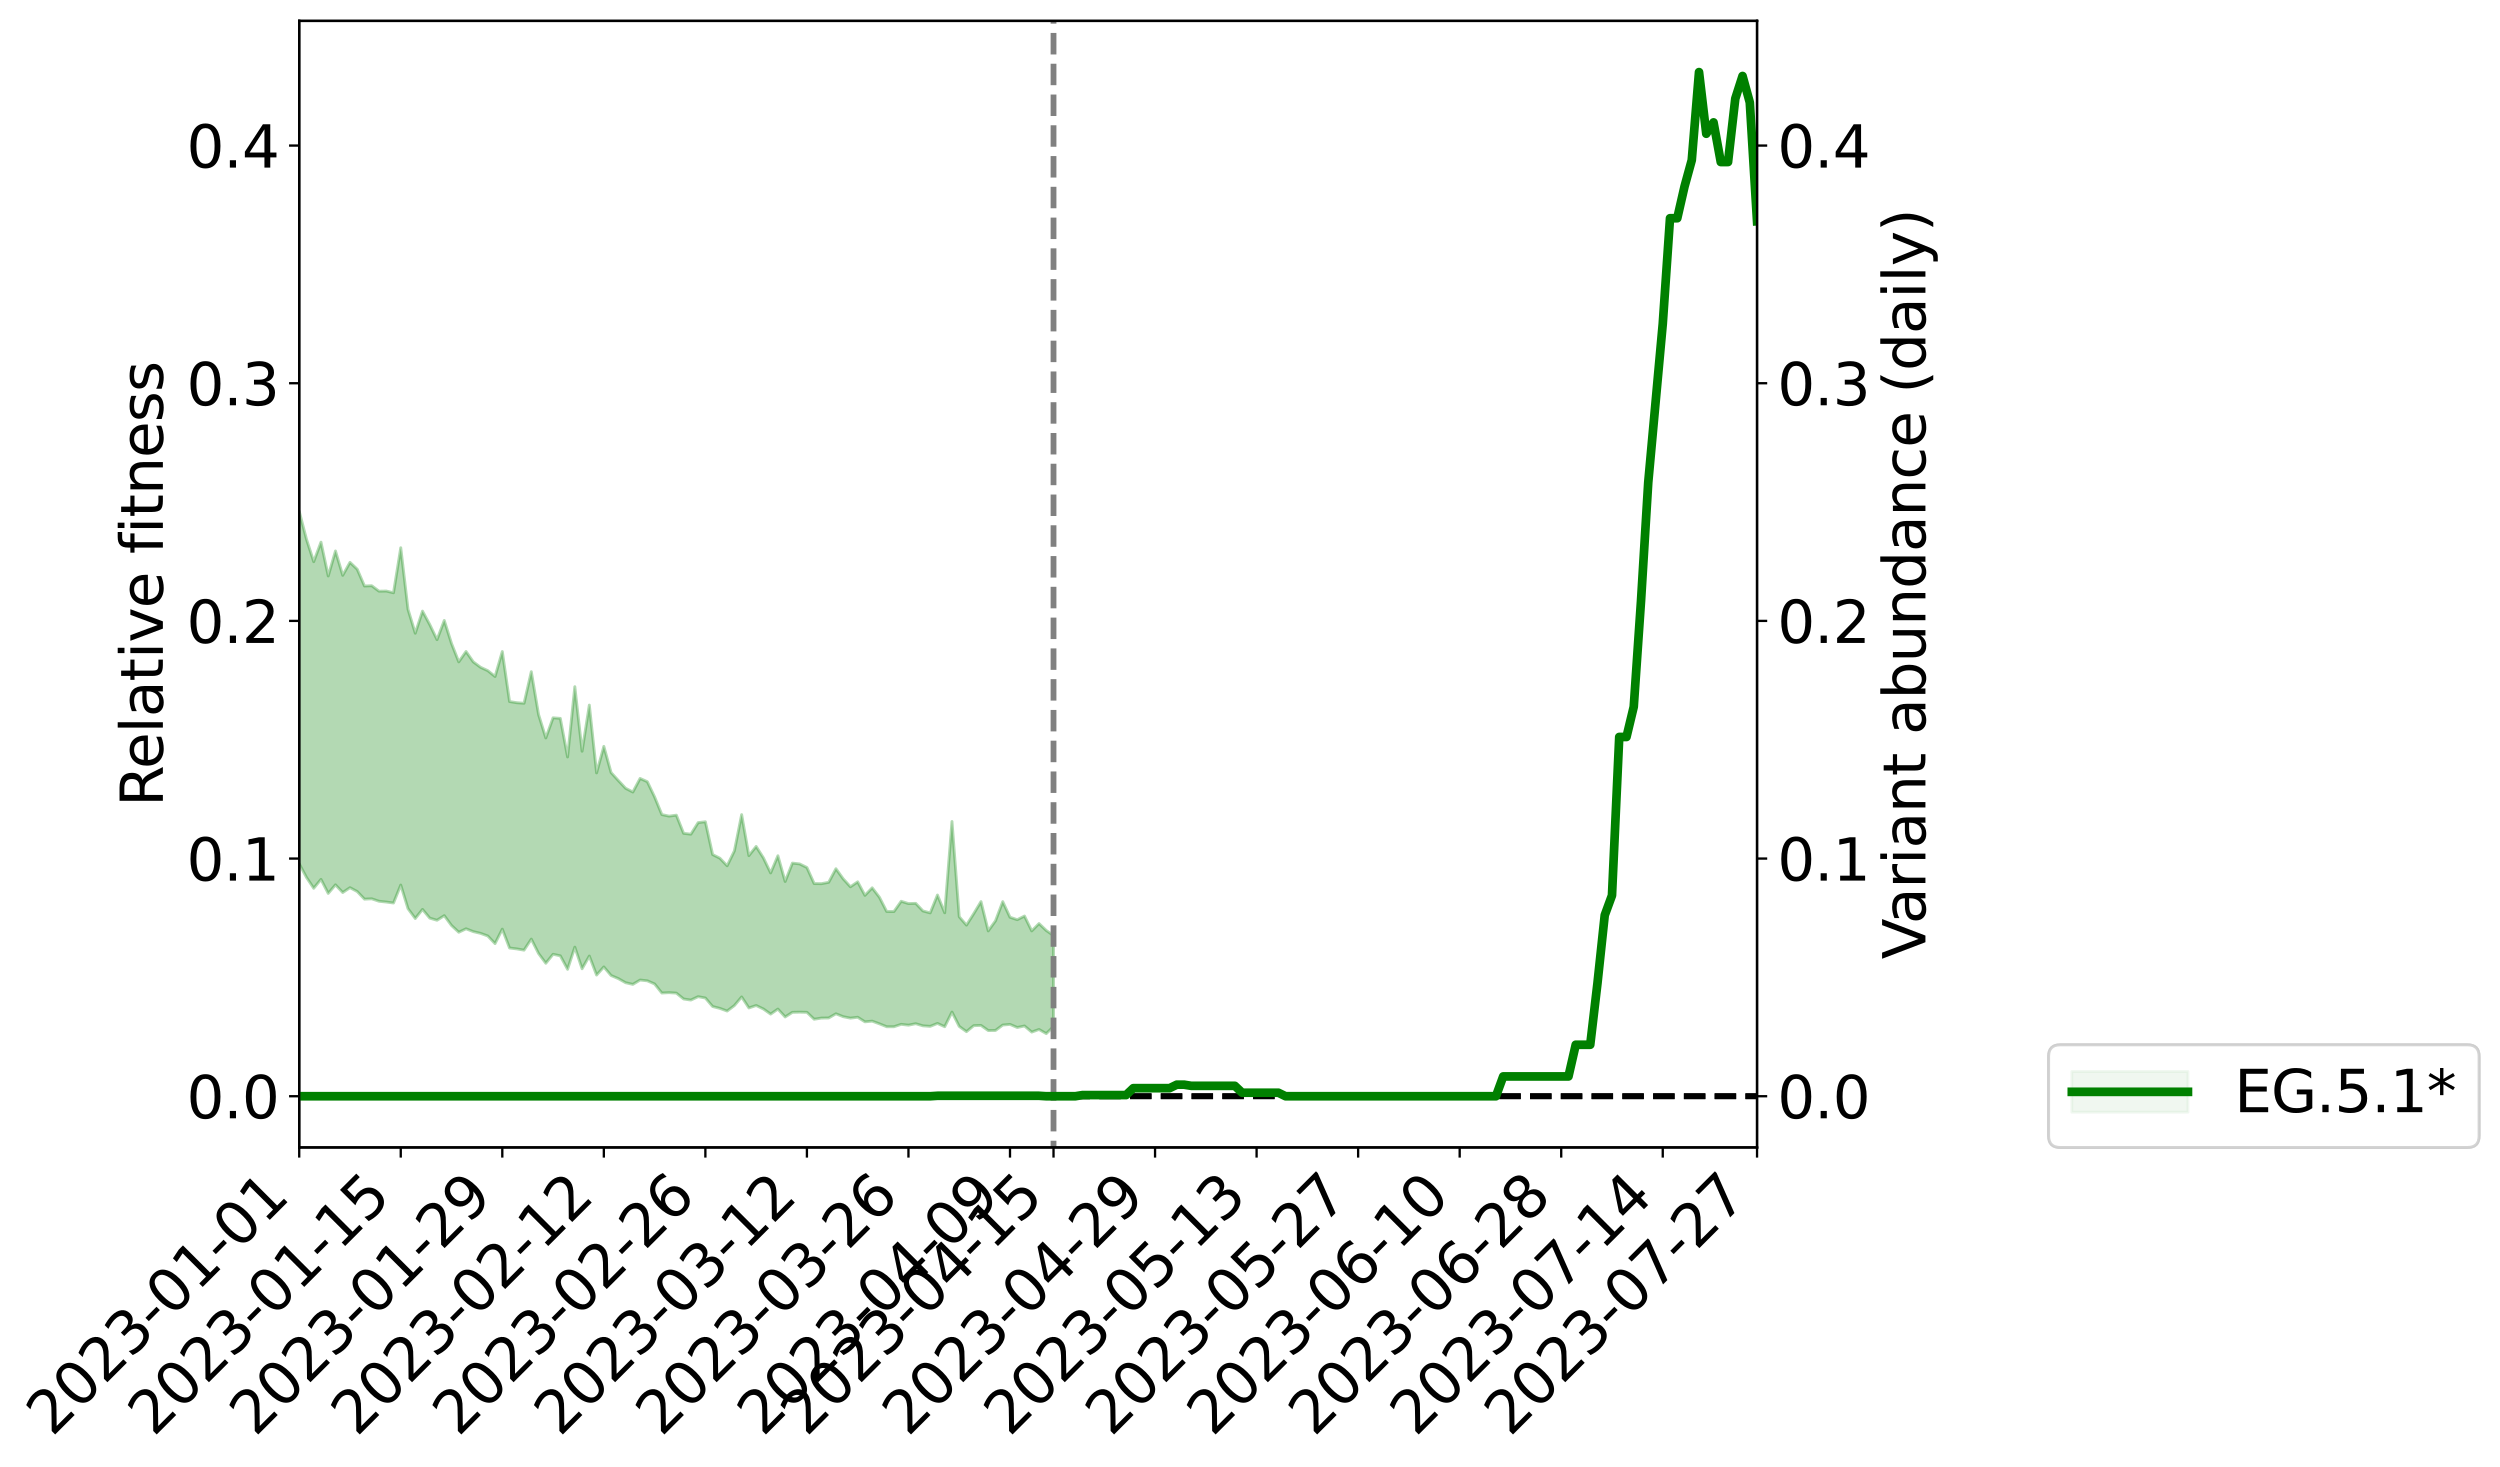 <?xml version="1.0" encoding="utf-8" standalone="no"?>
<!DOCTYPE svg PUBLIC "-//W3C//DTD SVG 1.1//EN"
  "http://www.w3.org/Graphics/SVG/1.1/DTD/svg11.dtd">
<svg xmlns:xlink="http://www.w3.org/1999/xlink" width="861.212pt" height="505.355pt" viewBox="0 0 861.212 505.355" xmlns="http://www.w3.org/2000/svg" version="1.1">
 <defs>
  <style type="text/css">*{stroke-linejoin: round; stroke-linecap: butt}</style>
 </defs>
 <g id="figure_1">
  <g id="patch_1">
   <path d="M 0 505.355 
L 861.212 505.355 
L 861.212 -0 
L 0 -0 
z
" style="fill: #ffffff"/>
  </g>
  <g id="axes_1">
   <g id="patch_2">
    <path d="M 103.075 395.28 
L 605.275 395.28 
L 605.275 7.2 
L 103.075 7.2 
z
" style="fill: #ffffff"/>
   </g>
   <g id="PolyCollection_1">
    <path d="M -1268.606 377.582 
L -1268.606 377.596 
L -1266.107 377.537 
L -1263.609 377.485 
L -1261.11 377.419 
L -1258.612 377.373 
L -1256.113 377.314 
L -1253.615 377.247 
L -1251.116 377.178 
L -1248.618 377.115 
L -1246.119 377.058 
L -1243.621 376.996 
L -1241.122 376.929 
L -1238.624 376.866 
L -1236.125 376.792 
L -1233.627 376.728 
L -1231.128 376.654 
L -1228.63 376.589 
L -1226.131 376.506 
L -1223.633 376.435 
L -1221.134 376.366 
L -1218.636 376.287 
L -1216.137 376.209 
L -1213.639 376.132 
L -1211.14 376.041 
L -1208.642 375.96 
L -1206.143 375.867 
L -1203.645 375.773 
L -1201.146 375.669 
L -1198.648 375.563 
L -1196.149 375.458 
L -1193.651 375.338 
L -1191.152 375.204 
L -1188.654 375.082 
L -1186.155 374.945 
L -1183.657 374.79 
L -1181.158 374.643 
L -1178.659 374.474 
L -1176.161 374.301 
L -1173.662 374.122 
L -1171.164 373.934 
L -1168.665 373.726 
L -1166.167 373.505 
L -1163.668 373.271 
L -1161.17 373.043 
L -1158.671 372.779 
L -1156.173 372.524 
L -1153.674 372.253 
L -1151.176 371.98 
L -1148.677 371.687 
L -1146.179 371.373 
L -1143.68 371.076 
L -1141.182 370.75 
L -1138.683 370.412 
L -1136.185 370.079 
L -1133.686 369.748 
L -1131.188 369.392 
L -1128.689 369.031 
L -1126.191 368.67 
L -1123.692 368.295 
L -1121.194 367.916 
L -1118.695 367.536 
L -1116.197 367.145 
L -1113.698 366.752 
L -1111.2 366.363 
L -1108.701 365.96 
L -1106.203 365.534 
L -1103.704 365.118 
L -1101.206 364.702 
L -1098.707 364.291 
L -1096.209 363.867 
L -1093.71 363.45 
L -1091.212 363.028 
L -1088.713 362.64 
L -1086.215 362.196 
L -1083.716 361.805 
L -1081.218 361.384 
L -1078.719 360.982 
L -1076.221 360.563 
L -1073.722 360.185 
L -1071.224 359.76 
L -1068.725 359.357 
L -1066.227 358.976 
L -1063.728 358.571 
L -1061.23 358.185 
L -1058.731 357.784 
L -1056.233 357.377 
L -1053.734 356.987 
L -1051.236 356.604 
L -1048.737 356.196 
L -1046.239 355.802 
L -1043.74 355.4 
L -1041.242 355.005 
L -1038.743 354.618 
L -1036.245 354.222 
L -1033.746 353.824 
L -1031.248 353.46 
L -1028.749 353.056 
L -1026.251 352.668 
L -1023.752 352.285 
L -1021.254 351.903 
L -1018.755 351.522 
L -1016.257 351.138 
L -1013.758 350.769 
L -1011.259 350.389 
L -1008.761 350.001 
L -1006.262 349.61 
L -1003.764 349.216 
L -1001.265 348.843 
L -998.767 348.439 
L -996.268 348.012 
L -993.77 347.608 
L -991.271 347.185 
L -988.773 346.756 
L -986.274 346.305 
L -983.776 345.848 
L -981.277 345.418 
L -978.779 344.935 
L -976.28 344.472 
L -973.782 343.979 
L -971.283 343.519 
L -968.785 342.99 
L -966.286 342.468 
L -963.788 341.959 
L -961.289 341.441 
L -958.791 340.908 
L -956.292 340.353 
L -953.794 339.828 
L -951.295 339.235 
L -948.797 338.704 
L -946.298 338.094 
L -943.8 337.5 
L -941.301 336.916 
L -938.803 336.352 
L -936.304 335.706 
L -933.806 335.113 
L -931.307 334.379 
L -928.809 333.735 
L -926.31 333.128 
L -923.812 332.451 
L -921.313 331.756 
L -918.815 330.969 
L -916.316 330.268 
L -913.818 329.812 
L -911.319 328.883 
L -908.821 328.216 
L -906.322 327.514 
L -903.824 326.776 
L -901.325 325.995 
L -898.827 325.209 
L -896.328 324.712 
L -893.83 323.935 
L -891.331 322.679 
L -888.833 321.634 
L -886.334 320.964 
L -883.836 319.856 
L -881.337 319.033 
L -878.839 318.263 
L -876.34 317.21 
L -873.842 315.795 
L -871.343 314.904 
L -868.845 314.375 
L -866.346 313.302 
L -863.848 312.854 
L -861.349 312.124 
L -858.851 310.857 
L -856.352 310.799 
L -853.854 311.113 
L -851.355 311.94 
L -848.857 310.71 
L -846.358 312.734 
L -843.859 313.081 
L -841.361 310.042 
L -838.862 310.742 
L -836.364 311.913 
L -833.865 311.04 
L -831.367 310.778 
L -828.868 316.211 
L -826.37 323.981 
L -823.871 327.806 
L -821.373 319.186 
L -818.874 323.501 
L -816.376 329.182 
L -813.877 328.784 
L -811.379 340.426 
L -808.88 338.773 
L -806.382 335.143 
L -803.883 326.228 
L -801.385 334.528 
L -798.886 339.504 
L -796.388 337.372 
L -793.889 338.644 
L -791.391 343.343 
L -788.892 342.678 
L -786.394 338.562 
L -783.895 343.655 
L -781.397 344.634 
L -778.898 342.764 
L -776.4 345.978 
L -773.901 347.123 
L -771.403 346.753 
L -768.904 345.715 
L -766.406 346.732 
L -763.907 345.583 
L -761.409 345.619 
L -758.91 346.576 
L -756.412 345.549 
L -753.913 345.977 
L -751.415 345.93 
L -748.916 345.075 
L -746.418 345.278 
L -743.919 344.072 
L -741.421 344.055 
L -738.922 344.268 
L -736.424 344.181 
L -733.925 343.526 
L -731.427 342.944 
L -728.928 342.703 
L -726.43 342.059 
L -723.931 341.843 
L -721.433 341.603 
L -718.934 340.672 
L -716.436 340.885 
L -713.937 340.206 
L -711.439 339.815 
L -708.94 339.655 
L -706.442 338.97 
L -703.943 338.66 
L -701.445 338.644 
L -698.946 338.731 
L -696.448 337.707 
L -693.949 337.369 
L -691.451 336.897 
L -688.952 338.126 
L -686.454 337.954 
L -683.955 338.298 
L -681.457 336.72 
L -678.958 335.668 
L -676.459 335.728 
L -673.961 336.465 
L -671.462 336.411 
L -668.964 334.537 
L -666.465 335.728 
L -663.967 335.161 
L -661.468 334.712 
L -658.97 333.726 
L -656.471 334.13 
L -653.973 333.534 
L -651.474 333.657 
L -648.976 332.926 
L -646.477 332.297 
L -643.979 331.349 
L -641.48 330.768 
L -638.982 330.215 
L -636.483 329.543 
L -633.985 329.2 
L -631.486 328.554 
L -628.988 327.875 
L -626.489 326.499 
L -623.991 325.392 
L -621.492 324.751 
L -618.994 323.563 
L -616.495 323.118 
L -613.997 322.039 
L -611.498 320.575 
L -609 319.31 
L -606.501 318.287 
L -604.003 316.779 
L -601.504 315.751 
L -599.006 314.375 
L -596.507 313.129 
L -594.009 311.628 
L -591.51 310.345 
L -589.012 308.694 
L -586.513 307.338 
L -584.015 305.886 
L -581.516 304.041 
L -579.018 302.304 
L -576.519 300.969 
L -574.021 299.409 
L -571.522 297.558 
L -569.024 296.043 
L -566.525 294.255 
L -564.027 291.801 
L -561.528 290.571 
L -559.03 288.443 
L -556.531 286.729 
L -554.033 284.778 
L -551.534 282.717 
L -549.036 280.587 
L -546.537 278.621 
L -544.039 276.087 
L -541.54 274.417 
L -539.042 271.915 
L -536.543 270.195 
L -534.045 267.647 
L -531.546 265.199 
L -529.048 262.881 
L -526.549 261.006 
L -524.051 258.152 
L -521.552 256.173 
L -519.054 253.598 
L -516.555 251.481 
L -514.057 248.799 
L -511.558 246.433 
L -509.059 245.859 
L -506.561 241.535 
L -504.062 240.559 
L -501.564 237.729 
L -499.065 235.772 
L -496.567 233.49 
L -494.068 231.112 
L -491.57 228.963 
L -489.071 226.808 
L -486.573 224.831 
L -484.074 222.786 
L -481.576 223.703 
L -479.077 218.583 
L -476.579 216.904 
L -474.08 220.731 
L -471.582 214.412 
L -469.083 215.185 
L -466.585 214.254 
L -464.086 210.971 
L -461.588 211.162 
L -459.089 214.105 
L -456.591 212.014 
L -454.092 210.565 
L -451.594 212.448 
L -449.095 211.793 
L -446.597 213.42 
L -444.098 215.384 
L -441.6 219.554 
L -439.101 227.306 
L -436.603 225.919 
L -434.104 230.647 
L -431.606 234.296 
L -429.107 236.576 
L -426.609 241.616 
L -424.11 244.985 
L -421.612 239.927 
L -419.113 245.82 
L -416.615 253.059 
L -414.116 256.666 
L -411.618 258.44 
L -409.119 267.95 
L -406.621 268.923 
L -404.122 271.677 
L -401.624 271.22 
L -399.125 279.266 
L -396.627 277.054 
L -394.128 275.888 
L -391.63 282.776 
L -389.131 287.723 
L -386.633 287.502 
L -384.134 290.507 
L -381.636 291.604 
L -379.137 291.948 
L -376.639 292.114 
L -374.14 293.835 
L -371.642 294.869 
L -369.143 299.864 
L -366.645 297.515 
L -364.146 301.864 
L -361.648 301.031 
L -359.149 300.57 
L -356.651 302.377 
L -354.152 303.989 
L -351.654 302.143 
L -349.155 303.16 
L -346.657 303.279 
L -344.158 305.613 
L -341.659 304.509 
L -339.161 303.997 
L -336.662 304.655 
L -334.164 305.74 
L -331.665 305.166 
L -329.167 304.022 
L -326.668 304.57 
L -324.17 302.824 
L -321.671 302.899 
L -319.173 305.512 
L -316.674 305.211 
L -314.176 303.507 
L -311.677 302.951 
L -309.179 302.938 
L -306.68 301.065 
L -304.182 301.246 
L -301.683 301.005 
L -299.185 300.406 
L -296.686 299.7 
L -294.188 298.405 
L -291.689 298.744 
L -289.191 297.775 
L -286.692 297.344 
L -284.194 296.693 
L -281.695 296.458 
L -279.197 295.39 
L -276.698 293.683 
L -274.2 293.349 
L -271.701 291.919 
L -269.203 289.982 
L -266.704 290.97 
L -264.206 288.441 
L -261.707 289.175 
L -259.209 288.526 
L -256.71 288.487 
L -254.212 286.823 
L -251.713 286.539 
L -249.215 286.161 
L -246.716 284.173 
L -244.218 284.489 
L -241.719 284.195 
L -239.221 283.999 
L -236.722 283.013 
L -234.224 283.32 
L -231.725 282.326 
L -229.227 281.385 
L -226.728 279.956 
L -224.23 279.455 
L -221.731 279.107 
L -219.233 278.108 
L -216.734 278.199 
L -214.236 277.694 
L -211.737 276.815 
L -209.239 276.813 
L -206.74 275.832 
L -204.242 276.597 
L -201.743 275.911 
L -199.245 275.924 
L -196.746 274.725 
L -194.248 273.097 
L -191.749 274.46 
L -189.251 274.408 
L -186.752 273.878 
L -184.254 273.333 
L -181.755 272.211 
L -179.257 271.962 
L -176.758 271.354 
L -174.259 271.458 
L -171.761 271.238 
L -169.262 270.18 
L -166.764 268.675 
L -164.265 270.664 
L -161.767 270.209 
L -159.268 268.933 
L -156.77 269.768 
L -154.271 267.472 
L -151.773 267.765 
L -149.274 267.92 
L -146.776 266.361 
L -144.277 269.025 
L -141.779 266.35 
L -139.28 264.986 
L -136.782 266.715 
L -134.283 267.169 
L -131.785 266.295 
L -129.286 266.943 
L -126.788 265.681 
L -124.289 268.023 
L -121.791 266.762 
L -119.292 267.198 
L -116.794 265.509 
L -114.295 263.983 
L -111.797 265.766 
L -109.298 269.018 
L -106.8 265.141 
L -104.301 265.266 
L -101.803 263.76 
L -99.304 264.341 
L -96.806 264.062 
L -94.307 263.096 
L -91.809 262.684 
L -89.31 264.225 
L -86.812 263.303 
L -84.313 264.714 
L -81.815 264.927 
L -79.316 260.561 
L -76.818 262.294 
L -74.319 262.406 
L -71.821 262.679 
L -69.322 262.926 
L -66.824 265.677 
L -64.325 266.777 
L -61.827 266.658 
L -59.328 269.713 
L -56.83 274.77 
L -54.331 268.795 
L -51.833 268.757 
L -49.334 268.92 
L -46.836 270.955 
L -44.337 271.453 
L -41.839 271.481 
L -39.34 275.861 
L -36.842 277.498 
L -34.343 272.604 
L -31.845 277.101 
L -29.346 274.93 
L -26.848 273.589 
L -24.349 279.038 
L -21.851 277.977 
L -19.352 281.495 
L -16.854 280.438 
L -14.355 278.078 
L -11.857 280.278 
L -9.358 280.282 
L -6.859 282.439 
L -4.361 281.079 
L -1.862 284.629 
L 0.636 282.064 
L 3.135 283.932 
L 5.633 283.537 
L 8.132 285.59 
L 10.63 282.238 
L 13.129 285.791 
L 15.627 285.574 
L 18.126 287.995 
L 20.624 289.263 
L 23.123 289.253 
L 25.621 288.609 
L 28.12 290.161 
L 30.618 291.316 
L 33.117 290.251 
L 35.615 289.842 
L 38.114 291.204 
L 40.612 292.439 
L 43.111 290.254 
L 45.609 288.986 
L 48.108 293.931 
L 50.606 296.165 
L 53.105 291.07 
L 55.603 292.548 
L 58.102 293.283 
L 60.6 293.633 
L 63.099 296.169 
L 65.597 295.83 
L 68.096 294.785 
L 70.594 295.887 
L 73.093 296.182 
L 75.591 293.445 
L 78.09 294.829 
L 80.588 293.981 
L 83.087 297.773 
L 85.585 302.446 
L 88.084 301.789 
L 90.582 298.108 
L 93.081 297.73 
L 95.579 298.26 
L 98.078 298.46 
L 100.576 301.946 
L 103.075 297.578 
L 105.573 302.242 
L 108.072 306 
L 110.57 302.933 
L 113.069 307.758 
L 115.567 304.809 
L 118.066 307.459 
L 120.564 305.787 
L 123.063 307.123 
L 125.561 309.742 
L 128.06 309.623 
L 130.558 310.469 
L 133.057 310.734 
L 135.555 311.07 
L 138.054 304.887 
L 140.552 313.019 
L 143.051 316.41 
L 145.549 313.276 
L 148.048 316.283 
L 150.546 317.01 
L 153.045 315.425 
L 155.543 318.822 
L 158.042 321.144 
L 160.541 319.948 
L 163.039 320.921 
L 165.538 321.523 
L 168.036 322.433 
L 170.535 325.062 
L 173.033 320.077 
L 175.532 326.576 
L 178.03 326.882 
L 180.529 327.309 
L 183.027 323.512 
L 185.526 328.473 
L 188.024 331.827 
L 190.523 328.734 
L 193.021 329.266 
L 195.52 333.909 
L 198.018 326.279 
L 200.517 333.727 
L 203.015 329.342 
L 205.514 335.89 
L 208.012 333.094 
L 210.511 336.049 
L 213.009 337.114 
L 215.508 338.526 
L 218.006 339.1 
L 220.505 337.607 
L 223.003 337.875 
L 225.502 338.954 
L 228 342.078 
L 230.499 341.948 
L 232.997 342.108 
L 235.496 344.133 
L 237.994 344.507 
L 240.493 343.337 
L 242.991 343.794 
L 245.49 346.726 
L 247.988 347.373 
L 250.487 348.286 
L 252.985 346.402 
L 255.484 343.427 
L 257.982 347.221 
L 260.481 346.379 
L 262.979 347.575 
L 265.478 349.341 
L 267.976 347.609 
L 270.475 350.328 
L 272.973 348.73 
L 275.472 348.671 
L 277.97 348.727 
L 280.469 351.107 
L 282.967 350.711 
L 285.466 350.674 
L 287.964 349.225 
L 290.463 350.227 
L 292.961 350.733 
L 295.46 350.422 
L 297.958 352.001 
L 300.457 351.768 
L 302.955 352.686 
L 305.454 353.689 
L 307.952 353.693 
L 310.451 352.865 
L 312.949 353.155 
L 315.448 352.647 
L 317.946 353.385 
L 320.445 353.562 
L 322.943 352.552 
L 325.442 353.689 
L 327.941 348.643 
L 330.439 353.578 
L 332.938 355.384 
L 335.436 353.321 
L 337.935 353.239 
L 340.433 355.011 
L 342.932 354.972 
L 345.43 353.109 
L 347.929 352.889 
L 350.427 353.957 
L 352.926 353.431 
L 355.424 355.538 
L 357.923 354.631 
L 360.421 356.061 
L 362.92 353.628 
L 362.92 322.273 
L 362.92 322.273 
L 360.421 320.539 
L 357.923 318.154 
L 355.424 320.687 
L 352.926 315.562 
L 350.427 316.82 
L 347.929 315.974 
L 345.43 310.603 
L 342.932 317.211 
L 340.433 320.683 
L 337.935 310.591 
L 335.436 314.735 
L 332.938 318.695 
L 330.439 315.802 
L 327.941 282.999 
L 325.442 314.446 
L 322.943 308.319 
L 320.445 314.474 
L 317.946 313.813 
L 315.448 311.189 
L 312.949 311.27 
L 310.451 310.478 
L 307.952 314.008 
L 305.454 313.999 
L 302.955 309.109 
L 300.457 305.841 
L 297.958 308.432 
L 295.46 303.776 
L 292.961 305.484 
L 290.463 302.737 
L 287.964 299.266 
L 285.466 303.945 
L 282.967 304.411 
L 280.469 304.378 
L 277.97 298.844 
L 275.472 297.61 
L 272.973 297.327 
L 270.475 303.659 
L 267.976 294.8 
L 265.478 300.71 
L 262.979 295.518 
L 260.481 291.592 
L 257.982 294.745 
L 255.484 280.625 
L 252.985 293.118 
L 250.487 298.248 
L 247.988 295.641 
L 245.49 294.382 
L 242.991 283.087 
L 240.493 283.385 
L 237.994 287.369 
L 235.496 287.068 
L 232.997 280.81 
L 230.499 281.145 
L 228 280.609 
L 225.502 274.524 
L 223.003 269.288 
L 220.505 268.162 
L 218.006 272.847 
L 215.508 271.546 
L 213.009 268.88 
L 210.511 266.143 
L 208.012 257.12 
L 205.514 266.25 
L 203.015 242.89 
L 200.517 258.794 
L 198.018 236.554 
L 195.52 260.768 
L 193.021 247.475 
L 190.523 247.277 
L 188.024 254.211 
L 185.526 246.147 
L 183.027 231.387 
L 180.529 242.26 
L 178.03 242.077 
L 175.532 241.673 
L 173.033 224.444 
L 170.535 233.05 
L 168.036 231.03 
L 165.538 229.868 
L 163.039 228.004 
L 160.541 224.428 
L 158.042 228.006 
L 155.543 221.667 
L 153.045 213.743 
L 150.546 220.356 
L 148.048 215.161 
L 145.549 210.525 
L 143.051 218.142 
L 140.552 209.896 
L 138.054 188.687 
L 135.555 204.205 
L 133.057 203.605 
L 130.558 203.656 
L 128.06 201.776 
L 125.561 201.872 
L 123.063 196.096 
L 120.564 193.721 
L 118.066 198.196 
L 115.567 189.802 
L 113.069 198.418 
L 110.57 186.76 
L 108.072 193.49 
L 105.573 185.74 
L 103.075 176.135 
L 100.576 185.011 
L 98.078 176.608 
L 95.579 177.228 
L 93.081 176.9 
L 90.582 177.767 
L 88.084 185.794 
L 85.585 187.749 
L 83.087 178.235 
L 80.588 168.492 
L 78.09 171.309 
L 75.591 169.408 
L 73.093 175.649 
L 70.594 175.1 
L 68.096 172.718 
L 65.597 176.02 
L 63.099 175.873 
L 60.6 171.001 
L 58.102 171.723 
L 55.603 169.918 
L 53.105 167.672 
L 50.606 179.062 
L 48.108 172.866 
L 45.609 164.335 
L 43.111 168.638 
L 40.612 172.504 
L 38.114 170.204 
L 35.615 168.473 
L 33.117 170.109 
L 30.618 174.196 
L 28.12 170.113 
L 25.621 168.721 
L 23.123 170.626 
L 20.624 168.137 
L 18.126 169.165 
L 15.627 163.984 
L 13.129 166.104 
L 10.63 159.746 
L 8.132 165.545 
L 5.633 163.072 
L 3.135 164.813 
L 0.636 163.196 
L -1.862 166.796 
L -4.361 161.107 
L -6.859 164.949 
L -9.358 161.416 
L -11.857 162.285 
L -14.355 159.542 
L -16.854 161.218 
L -19.352 165.525 
L -21.851 161.64 
L -24.349 162.757 
L -26.848 154.968 
L -29.346 158.76 
L -31.845 160.747 
L -34.343 154.774 
L -36.842 161.718 
L -39.34 162.384 
L -41.839 154.798 
L -44.337 155.083 
L -46.836 154.693 
L -49.334 152.074 
L -51.833 154.169 
L -54.331 153.66 
L -56.83 162.939 
L -59.328 156.893 
L -61.827 152.501 
L -64.325 152.872 
L -66.824 151.78 
L -69.322 149.271 
L -71.821 150.564 
L -74.319 148.998 
L -76.818 151.439 
L -79.316 149.045 
L -81.815 154.572 
L -84.313 155.622 
L -86.812 154.792 
L -89.31 156.312 
L -91.809 154.709 
L -94.307 156.617 
L -96.806 157.882 
L -99.304 160.679 
L -101.803 159.09 
L -104.301 162.165 
L -106.8 161.97 
L -109.298 167.385 
L -111.797 164.286 
L -114.295 162.777 
L -116.794 165.25 
L -119.292 166.522 
L -121.791 166.873 
L -124.289 170.071 
L -126.788 167.774 
L -129.286 169.979 
L -131.785 169.244 
L -134.283 169.917 
L -136.782 169.257 
L -139.28 168.193 
L -141.779 170.72 
L -144.277 174.02 
L -146.776 170.966 
L -149.274 172.944 
L -151.773 172.28 
L -154.271 173.46 
L -156.77 176.013 
L -159.268 175.312 
L -161.767 177.398 
L -164.265 178.034 
L -166.764 175.932 
L -169.262 177.349 
L -171.761 178.914 
L -174.259 179.548 
L -176.758 179.596 
L -179.257 180.737 
L -181.755 180.681 
L -184.254 182.322 
L -186.752 182.856 
L -189.251 183.31 
L -191.749 183.762 
L -194.248 181.136 
L -196.746 184.262 
L -199.245 185.576 
L -201.743 185.339 
L -204.242 185.541 
L -206.74 185.663 
L -209.239 186.647 
L -211.737 186.461 
L -214.236 187.889 
L -216.734 188.458 
L -219.233 188.248 
L -221.731 188.842 
L -224.23 189.611 
L -226.728 190.409 
L -229.227 192.829 
L -231.725 193.498 
L -234.224 194.749 
L -236.722 194.326 
L -239.221 195.553 
L -241.719 195.819 
L -244.218 196.321 
L -246.716 195.332 
L -249.215 198.769 
L -251.713 199.26 
L -254.212 199.693 
L -256.71 201.869 
L -259.209 201.974 
L -261.707 203.035 
L -264.206 202.312 
L -266.704 205.258 
L -269.203 204.748 
L -271.701 207.613 
L -274.2 209.738 
L -276.698 210.565 
L -279.197 213.164 
L -281.695 215.261 
L -284.194 215.496 
L -286.692 216.899 
L -289.191 217.511 
L -291.689 219.248 
L -294.188 219.118 
L -296.686 221.411 
L -299.185 223.188 
L -301.683 224.342 
L -304.182 225.127 
L -306.68 225.792 
L -309.179 228.197 
L -311.677 228.933 
L -314.176 230.486 
L -316.674 232.663 
L -319.173 233.481 
L -321.671 231.892 
L -324.17 232.595 
L -326.668 234.909 
L -329.167 235.302 
L -331.665 236.916 
L -334.164 238.108 
L -336.662 237.635 
L -339.161 238.389 
L -341.659 239.3 
L -344.158 240.859 
L -346.657 239.28 
L -349.155 240.054 
L -351.654 240.111 
L -354.152 242.261 
L -356.651 242.038 
L -359.149 240.901 
L -361.648 242.046 
L -364.146 243.218 
L -366.645 240.2 
L -369.143 242.996 
L -371.642 239.44 
L -374.14 239.292 
L -376.639 238.586 
L -379.137 239.44 
L -381.636 239.696 
L -384.134 239.27 
L -386.633 237.577 
L -389.131 238.902 
L -391.63 234.928 
L -394.128 231.013 
L -396.627 232.034 
L -399.125 234.169 
L -401.624 228.92 
L -404.122 229.138 
L -406.621 227.97 
L -409.119 227.72 
L -411.618 221.1 
L -414.116 220.649 
L -416.615 218.188 
L -419.113 212.872 
L -421.612 209.18 
L -424.11 213.327 
L -426.609 211.431 
L -429.107 208.124 
L -431.606 206.662 
L -434.104 204.183 
L -436.603 200.973 
L -439.101 202.659 
L -441.6 196.424 
L -444.098 194.295 
L -446.597 192.726 
L -449.095 191.798 
L -451.594 192.491 
L -454.092 190.957 
L -456.591 191.988 
L -459.089 194.242 
L -461.588 192.077 
L -464.086 191.775 
L -466.585 194.906 
L -469.083 195.752 
L -471.582 195.291 
L -474.08 200.799 
L -476.579 197.789 
L -479.077 199.067 
L -481.576 204.068 
L -484.074 203.218 
L -486.573 205.172 
L -489.071 207.048 
L -491.57 209.045 
L -494.068 211.222 
L -496.567 213.496 
L -499.065 215.715 
L -501.564 217.667 
L -504.062 220.202 
L -506.561 221.183 
L -509.059 225.279 
L -511.558 225.871 
L -514.057 228.194 
L -516.555 230.725 
L -519.054 232.761 
L -521.552 235.179 
L -524.051 237.174 
L -526.549 239.858 
L -529.048 241.66 
L -531.546 243.754 
L -534.045 246.124 
L -536.543 248.526 
L -539.042 250.165 
L -541.54 252.489 
L -544.039 254.212 
L -546.537 256.579 
L -549.036 258.507 
L -551.534 260.422 
L -554.033 262.492 
L -556.531 264.371 
L -559.03 266.03 
L -561.528 268.051 
L -564.027 269.282 
L -566.525 271.672 
L -569.024 273.417 
L -571.522 275 
L -574.021 276.842 
L -576.519 278.123 
L -579.018 279.797 
L -581.516 281.502 
L -584.015 283.334 
L -586.513 284.826 
L -589.012 286.296 
L -591.51 287.861 
L -594.009 289.378 
L -596.507 290.98 
L -599.006 292.332 
L -601.504 293.766 
L -604.003 295.003 
L -606.501 296.573 
L -609 297.805 
L -611.498 299.149 
L -613.997 300.734 
L -616.495 301.937 
L -618.994 302.531 
L -621.492 303.886 
L -623.991 304.743 
L -626.489 306.055 
L -628.988 307.524 
L -631.486 308.438 
L -633.985 309.31 
L -636.483 309.74 
L -638.982 310.63 
L -641.48 311.284 
L -643.979 311.961 
L -646.477 313.076 
L -648.976 313.849 
L -651.474 314.824 
L -653.973 314.729 
L -656.471 315.39 
L -658.97 315.07 
L -661.468 316.292 
L -663.967 316.714 
L -666.465 317.679 
L -668.964 316.489 
L -671.462 318.536 
L -673.961 318.667 
L -676.459 317.923 
L -678.958 317.937 
L -681.457 319.118 
L -683.955 320.963 
L -686.454 320.614 
L -688.952 320.842 
L -691.451 319.51 
L -693.949 319.745 
L -696.448 320.451 
L -698.946 321.665 
L -701.445 321.588 
L -703.943 321.621 
L -706.442 322.002 
L -708.94 322.818 
L -711.439 322.896 
L -713.937 323.481 
L -716.436 324.308 
L -718.934 324.063 
L -721.433 325.158 
L -723.931 325.479 
L -726.43 325.763 
L -728.928 326.504 
L -731.427 326.811 
L -733.925 327.603 
L -736.424 328.448 
L -738.922 328.604 
L -741.421 328.464 
L -743.919 328.399 
L -746.418 329.998 
L -748.916 329.872 
L -751.415 330.983 
L -753.913 331.122 
L -756.412 330.861 
L -758.91 331.951 
L -761.409 331.156 
L -763.907 331.312 
L -766.406 332.656 
L -768.904 331.871 
L -771.403 333.143 
L -773.901 333.62 
L -776.4 332.734 
L -778.898 329.697 
L -781.397 331.799 
L -783.895 330.936 
L -786.394 326.37 
L -788.892 330.44 
L -791.391 331.353 
L -793.889 327.141 
L -796.388 326.061 
L -798.886 328.472 
L -801.385 323.904 
L -803.883 316.053 
L -806.382 324.961 
L -808.88 328.634 
L -811.379 330.517 
L -813.877 319.517 
L -816.376 320.112 
L -818.874 314.896 
L -821.373 310.784 
L -823.871 319.474 
L -826.37 316.007 
L -828.868 308.507 
L -831.367 303.323 
L -833.865 303.847 
L -836.364 304.986 
L -838.862 304.036 
L -841.361 303.561 
L -843.859 306.879 
L -846.358 306.705 
L -848.857 304.886 
L -851.355 306.341 
L -853.854 305.709 
L -856.352 305.607 
L -858.851 305.913 
L -861.349 307.342 
L -863.848 308.292 
L -866.346 308.924 
L -868.845 310.206 
L -871.343 310.909 
L -873.842 311.969 
L -876.34 313.513 
L -878.839 314.802 
L -881.337 315.711 
L -883.836 316.714 
L -886.334 317.95 
L -888.833 318.803 
L -891.331 319.986 
L -893.83 321.382 
L -896.328 322.265 
L -898.827 322.926 
L -901.325 323.826 
L -903.824 324.757 
L -906.322 325.599 
L -908.821 326.403 
L -911.319 327.18 
L -913.818 328.19 
L -916.316 328.778 
L -918.815 329.537 
L -921.313 330.333 
L -923.812 331.026 
L -926.31 331.705 
L -928.809 332.285 
L -931.307 332.909 
L -933.806 333.686 
L -936.304 334.264 
L -938.803 334.918 
L -941.301 335.465 
L -943.8 336.057 
L -946.298 336.662 
L -948.797 337.274 
L -951.295 337.794 
L -953.794 338.395 
L -956.292 338.924 
L -958.791 339.487 
L -961.289 340.018 
L -963.788 340.553 
L -966.286 341.062 
L -968.785 341.592 
L -971.283 342.147 
L -973.782 342.592 
L -976.28 343.115 
L -978.779 343.581 
L -981.277 344.101 
L -983.776 344.511 
L -986.274 344.997 
L -988.773 345.466 
L -991.271 345.909 
L -993.77 346.353 
L -996.268 346.768 
L -998.767 347.239 
L -1001.265 347.67 
L -1003.764 348.036 
L -1006.262 348.458 
L -1008.761 348.878 
L -1011.259 349.297 
L -1013.758 349.704 
L -1016.257 350.082 
L -1018.755 350.495 
L -1021.254 350.902 
L -1023.752 351.311 
L -1026.251 351.72 
L -1028.749 352.141 
L -1031.248 352.579 
L -1033.746 352.961 
L -1036.245 353.395 
L -1038.743 353.823 
L -1041.242 354.236 
L -1043.74 354.663 
L -1046.239 355.098 
L -1048.737 355.523 
L -1051.236 355.968 
L -1053.734 356.378 
L -1056.233 356.797 
L -1058.731 357.238 
L -1061.23 357.667 
L -1063.728 358.077 
L -1066.227 358.51 
L -1068.725 358.91 
L -1071.224 359.336 
L -1073.722 359.788 
L -1076.221 360.185 
L -1078.719 360.623 
L -1081.218 361.043 
L -1083.716 361.481 
L -1086.215 361.884 
L -1088.713 362.347 
L -1091.212 362.741 
L -1093.71 363.177 
L -1096.209 363.605 
L -1098.707 364.043 
L -1101.206 364.462 
L -1103.704 364.889 
L -1106.203 365.316 
L -1108.701 365.756 
L -1111.2 366.169 
L -1113.698 366.565 
L -1116.197 366.966 
L -1118.695 367.366 
L -1121.194 367.753 
L -1123.692 368.142 
L -1126.191 368.525 
L -1128.689 368.893 
L -1131.188 369.261 
L -1133.686 369.626 
L -1136.185 369.962 
L -1138.683 370.301 
L -1141.182 370.647 
L -1143.68 370.979 
L -1146.179 371.28 
L -1148.677 371.602 
L -1151.176 371.9 
L -1153.674 372.178 
L -1156.173 372.453 
L -1158.671 372.712 
L -1161.17 372.982 
L -1163.668 373.214 
L -1166.167 373.453 
L -1168.665 373.678 
L -1171.164 373.89 
L -1173.662 374.083 
L -1176.161 374.26 
L -1178.659 374.434 
L -1181.158 374.605 
L -1183.657 374.751 
L -1186.155 374.909 
L -1188.654 375.045 
L -1191.152 375.165 
L -1193.651 375.301 
L -1196.149 375.422 
L -1198.648 375.524 
L -1201.146 375.632 
L -1203.645 375.737 
L -1206.143 375.831 
L -1208.642 375.925 
L -1211.14 376.004 
L -1213.639 376.097 
L -1216.137 376.174 
L -1218.636 376.253 
L -1221.134 376.335 
L -1223.633 376.404 
L -1226.131 376.476 
L -1228.63 376.566 
L -1231.128 376.633 
L -1233.627 376.711 
L -1236.125 376.776 
L -1238.624 376.856 
L -1241.122 376.922 
L -1243.621 376.989 
L -1246.119 377.051 
L -1248.618 377.106 
L -1251.116 377.168 
L -1253.615 377.233 
L -1256.113 377.297 
L -1258.612 377.353 
L -1261.11 377.402 
L -1263.609 377.466 
L -1266.107 377.52 
L -1268.606 377.582 
z
" clip-path="url(#pece13c149f)" style="fill: #008000; fill-opacity: 0.3; stroke: #008000; stroke-opacity: 0.3"/>
   </g>
   <g id="matplotlib.axis_1">
    <g id="xtick_1">
     <g id="line2d_1">
      <defs>
       <path id="m7bfc6d9aa1" d="M 0 0 
L 0 3.5 
" style="stroke: #000000; stroke-width: 0.8"/>
      </defs>
      <g>
       <use xlink:href="#m7bfc6d9aa1" x="103.075" y="395.28" style="stroke: #000000; stroke-width: 0.8"/>
      </g>
     </g>
     <g id="text_1">
      <!-- 2023-01-01 -->
      <g transform="translate(17.946 495.214) rotate(-45) scale(0.2 -0.2)">
       <defs>
        <path id="DejaVuSans-32" d="M 1228 531 
L 3431 531 
L 3431 0 
L 469 0 
L 469 531 
Q 828 903 1448 1529 
Q 2069 2156 2228 2338 
Q 2531 2678 2651 2914 
Q 2772 3150 2772 3378 
Q 2772 3750 2511 3984 
Q 2250 4219 1831 4219 
Q 1534 4219 1204 4116 
Q 875 4013 500 3803 
L 500 4441 
Q 881 4594 1212 4672 
Q 1544 4750 1819 4750 
Q 2544 4750 2975 4387 
Q 3406 4025 3406 3419 
Q 3406 3131 3298 2873 
Q 3191 2616 2906 2266 
Q 2828 2175 2409 1742 
Q 1991 1309 1228 531 
z
" transform="scale(0.016)"/>
        <path id="DejaVuSans-30" d="M 2034 4250 
Q 1547 4250 1301 3770 
Q 1056 3291 1056 2328 
Q 1056 1369 1301 889 
Q 1547 409 2034 409 
Q 2525 409 2770 889 
Q 3016 1369 3016 2328 
Q 3016 3291 2770 3770 
Q 2525 4250 2034 4250 
z
M 2034 4750 
Q 2819 4750 3233 4129 
Q 3647 3509 3647 2328 
Q 3647 1150 3233 529 
Q 2819 -91 2034 -91 
Q 1250 -91 836 529 
Q 422 1150 422 2328 
Q 422 3509 836 4129 
Q 1250 4750 2034 4750 
z
" transform="scale(0.016)"/>
        <path id="DejaVuSans-33" d="M 2597 2516 
Q 3050 2419 3304 2112 
Q 3559 1806 3559 1356 
Q 3559 666 3084 287 
Q 2609 -91 1734 -91 
Q 1441 -91 1130 -33 
Q 819 25 488 141 
L 488 750 
Q 750 597 1062 519 
Q 1375 441 1716 441 
Q 2309 441 2620 675 
Q 2931 909 2931 1356 
Q 2931 1769 2642 2001 
Q 2353 2234 1838 2234 
L 1294 2234 
L 1294 2753 
L 1863 2753 
Q 2328 2753 2575 2939 
Q 2822 3125 2822 3475 
Q 2822 3834 2567 4026 
Q 2313 4219 1838 4219 
Q 1578 4219 1281 4162 
Q 984 4106 628 3988 
L 628 4550 
Q 988 4650 1302 4700 
Q 1616 4750 1894 4750 
Q 2613 4750 3031 4423 
Q 3450 4097 3450 3541 
Q 3450 3153 3228 2886 
Q 3006 2619 2597 2516 
z
" transform="scale(0.016)"/>
        <path id="DejaVuSans-2d" d="M 313 2009 
L 1997 2009 
L 1997 1497 
L 313 1497 
L 313 2009 
z
" transform="scale(0.016)"/>
        <path id="DejaVuSans-31" d="M 794 531 
L 1825 531 
L 1825 4091 
L 703 3866 
L 703 4441 
L 1819 4666 
L 2450 4666 
L 2450 531 
L 3481 531 
L 3481 0 
L 794 0 
L 794 531 
z
" transform="scale(0.016)"/>
       </defs>
       <use xlink:href="#DejaVuSans-32"/>
       <use xlink:href="#DejaVuSans-30" x="63.623"/>
       <use xlink:href="#DejaVuSans-32" x="127.246"/>
       <use xlink:href="#DejaVuSans-33" x="190.869"/>
       <use xlink:href="#DejaVuSans-2d" x="254.492"/>
       <use xlink:href="#DejaVuSans-30" x="290.576"/>
       <use xlink:href="#DejaVuSans-31" x="354.199"/>
       <use xlink:href="#DejaVuSans-2d" x="417.822"/>
       <use xlink:href="#DejaVuSans-30" x="453.906"/>
       <use xlink:href="#DejaVuSans-31" x="517.529"/>
      </g>
     </g>
    </g>
    <g id="xtick_2">
     <g id="line2d_2">
      <g>
       <use xlink:href="#m7bfc6d9aa1" x="138.054" y="395.28" style="stroke: #000000; stroke-width: 0.8"/>
      </g>
     </g>
     <g id="text_2">
      <!-- 2023-01-15 -->
      <g transform="translate(52.925 495.214) rotate(-45) scale(0.2 -0.2)">
       <defs>
        <path id="DejaVuSans-35" d="M 691 4666 
L 3169 4666 
L 3169 4134 
L 1269 4134 
L 1269 2991 
Q 1406 3038 1543 3061 
Q 1681 3084 1819 3084 
Q 2600 3084 3056 2656 
Q 3513 2228 3513 1497 
Q 3513 744 3044 326 
Q 2575 -91 1722 -91 
Q 1428 -91 1123 -41 
Q 819 9 494 109 
L 494 744 
Q 775 591 1075 516 
Q 1375 441 1709 441 
Q 2250 441 2565 725 
Q 2881 1009 2881 1497 
Q 2881 1984 2565 2268 
Q 2250 2553 1709 2553 
Q 1456 2553 1204 2497 
Q 953 2441 691 2322 
L 691 4666 
z
" transform="scale(0.016)"/>
       </defs>
       <use xlink:href="#DejaVuSans-32"/>
       <use xlink:href="#DejaVuSans-30" x="63.623"/>
       <use xlink:href="#DejaVuSans-32" x="127.246"/>
       <use xlink:href="#DejaVuSans-33" x="190.869"/>
       <use xlink:href="#DejaVuSans-2d" x="254.492"/>
       <use xlink:href="#DejaVuSans-30" x="290.576"/>
       <use xlink:href="#DejaVuSans-31" x="354.199"/>
       <use xlink:href="#DejaVuSans-2d" x="417.822"/>
       <use xlink:href="#DejaVuSans-31" x="453.906"/>
       <use xlink:href="#DejaVuSans-35" x="517.529"/>
      </g>
     </g>
    </g>
    <g id="xtick_3">
     <g id="line2d_3">
      <g>
       <use xlink:href="#m7bfc6d9aa1" x="173.033" y="395.28" style="stroke: #000000; stroke-width: 0.8"/>
      </g>
     </g>
     <g id="text_3">
      <!-- 2023-01-29 -->
      <g transform="translate(87.904 495.214) rotate(-45) scale(0.2 -0.2)">
       <defs>
        <path id="DejaVuSans-39" d="M 703 97 
L 703 672 
Q 941 559 1184 500 
Q 1428 441 1663 441 
Q 2288 441 2617 861 
Q 2947 1281 2994 2138 
Q 2813 1869 2534 1725 
Q 2256 1581 1919 1581 
Q 1219 1581 811 2004 
Q 403 2428 403 3163 
Q 403 3881 828 4315 
Q 1253 4750 1959 4750 
Q 2769 4750 3195 4129 
Q 3622 3509 3622 2328 
Q 3622 1225 3098 567 
Q 2575 -91 1691 -91 
Q 1453 -91 1209 -44 
Q 966 3 703 97 
z
M 1959 2075 
Q 2384 2075 2632 2365 
Q 2881 2656 2881 3163 
Q 2881 3666 2632 3958 
Q 2384 4250 1959 4250 
Q 1534 4250 1286 3958 
Q 1038 3666 1038 3163 
Q 1038 2656 1286 2365 
Q 1534 2075 1959 2075 
z
" transform="scale(0.016)"/>
       </defs>
       <use xlink:href="#DejaVuSans-32"/>
       <use xlink:href="#DejaVuSans-30" x="63.623"/>
       <use xlink:href="#DejaVuSans-32" x="127.246"/>
       <use xlink:href="#DejaVuSans-33" x="190.869"/>
       <use xlink:href="#DejaVuSans-2d" x="254.492"/>
       <use xlink:href="#DejaVuSans-30" x="290.576"/>
       <use xlink:href="#DejaVuSans-31" x="354.199"/>
       <use xlink:href="#DejaVuSans-2d" x="417.822"/>
       <use xlink:href="#DejaVuSans-32" x="453.906"/>
       <use xlink:href="#DejaVuSans-39" x="517.529"/>
      </g>
     </g>
    </g>
    <g id="xtick_4">
     <g id="line2d_4">
      <g>
       <use xlink:href="#m7bfc6d9aa1" x="208.012" y="395.28" style="stroke: #000000; stroke-width: 0.8"/>
      </g>
     </g>
     <g id="text_4">
      <!-- 2023-02-12 -->
      <g transform="translate(122.883 495.214) rotate(-45) scale(0.2 -0.2)">
       <use xlink:href="#DejaVuSans-32"/>
       <use xlink:href="#DejaVuSans-30" x="63.623"/>
       <use xlink:href="#DejaVuSans-32" x="127.246"/>
       <use xlink:href="#DejaVuSans-33" x="190.869"/>
       <use xlink:href="#DejaVuSans-2d" x="254.492"/>
       <use xlink:href="#DejaVuSans-30" x="290.576"/>
       <use xlink:href="#DejaVuSans-32" x="354.199"/>
       <use xlink:href="#DejaVuSans-2d" x="417.822"/>
       <use xlink:href="#DejaVuSans-31" x="453.906"/>
       <use xlink:href="#DejaVuSans-32" x="517.529"/>
      </g>
     </g>
    </g>
    <g id="xtick_5">
     <g id="line2d_5">
      <g>
       <use xlink:href="#m7bfc6d9aa1" x="242.991" y="395.28" style="stroke: #000000; stroke-width: 0.8"/>
      </g>
     </g>
     <g id="text_5">
      <!-- 2023-02-26 -->
      <g transform="translate(157.862 495.214) rotate(-45) scale(0.2 -0.2)">
       <defs>
        <path id="DejaVuSans-36" d="M 2113 2584 
Q 1688 2584 1439 2293 
Q 1191 2003 1191 1497 
Q 1191 994 1439 701 
Q 1688 409 2113 409 
Q 2538 409 2786 701 
Q 3034 994 3034 1497 
Q 3034 2003 2786 2293 
Q 2538 2584 2113 2584 
z
M 3366 4563 
L 3366 3988 
Q 3128 4100 2886 4159 
Q 2644 4219 2406 4219 
Q 1781 4219 1451 3797 
Q 1122 3375 1075 2522 
Q 1259 2794 1537 2939 
Q 1816 3084 2150 3084 
Q 2853 3084 3261 2657 
Q 3669 2231 3669 1497 
Q 3669 778 3244 343 
Q 2819 -91 2113 -91 
Q 1303 -91 875 529 
Q 447 1150 447 2328 
Q 447 3434 972 4092 
Q 1497 4750 2381 4750 
Q 2619 4750 2861 4703 
Q 3103 4656 3366 4563 
z
" transform="scale(0.016)"/>
       </defs>
       <use xlink:href="#DejaVuSans-32"/>
       <use xlink:href="#DejaVuSans-30" x="63.623"/>
       <use xlink:href="#DejaVuSans-32" x="127.246"/>
       <use xlink:href="#DejaVuSans-33" x="190.869"/>
       <use xlink:href="#DejaVuSans-2d" x="254.492"/>
       <use xlink:href="#DejaVuSans-30" x="290.576"/>
       <use xlink:href="#DejaVuSans-32" x="354.199"/>
       <use xlink:href="#DejaVuSans-2d" x="417.822"/>
       <use xlink:href="#DejaVuSans-32" x="453.906"/>
       <use xlink:href="#DejaVuSans-36" x="517.529"/>
      </g>
     </g>
    </g>
    <g id="xtick_6">
     <g id="line2d_6">
      <g>
       <use xlink:href="#m7bfc6d9aa1" x="277.97" y="395.28" style="stroke: #000000; stroke-width: 0.8"/>
      </g>
     </g>
     <g id="text_6">
      <!-- 2023-03-12 -->
      <g transform="translate(192.841 495.214) rotate(-45) scale(0.2 -0.2)">
       <use xlink:href="#DejaVuSans-32"/>
       <use xlink:href="#DejaVuSans-30" x="63.623"/>
       <use xlink:href="#DejaVuSans-32" x="127.246"/>
       <use xlink:href="#DejaVuSans-33" x="190.869"/>
       <use xlink:href="#DejaVuSans-2d" x="254.492"/>
       <use xlink:href="#DejaVuSans-30" x="290.576"/>
       <use xlink:href="#DejaVuSans-33" x="354.199"/>
       <use xlink:href="#DejaVuSans-2d" x="417.822"/>
       <use xlink:href="#DejaVuSans-31" x="453.906"/>
       <use xlink:href="#DejaVuSans-32" x="517.529"/>
      </g>
     </g>
    </g>
    <g id="xtick_7">
     <g id="line2d_7">
      <g>
       <use xlink:href="#m7bfc6d9aa1" x="312.949" y="395.28" style="stroke: #000000; stroke-width: 0.8"/>
      </g>
     </g>
     <g id="text_7">
      <!-- 2023-03-26 -->
      <g transform="translate(227.82 495.214) rotate(-45) scale(0.2 -0.2)">
       <use xlink:href="#DejaVuSans-32"/>
       <use xlink:href="#DejaVuSans-30" x="63.623"/>
       <use xlink:href="#DejaVuSans-32" x="127.246"/>
       <use xlink:href="#DejaVuSans-33" x="190.869"/>
       <use xlink:href="#DejaVuSans-2d" x="254.492"/>
       <use xlink:href="#DejaVuSans-30" x="290.576"/>
       <use xlink:href="#DejaVuSans-33" x="354.199"/>
       <use xlink:href="#DejaVuSans-2d" x="417.822"/>
       <use xlink:href="#DejaVuSans-32" x="453.906"/>
       <use xlink:href="#DejaVuSans-36" x="517.529"/>
      </g>
     </g>
    </g>
    <g id="xtick_8">
     <g id="line2d_8">
      <g>
       <use xlink:href="#m7bfc6d9aa1" x="347.929" y="395.28" style="stroke: #000000; stroke-width: 0.8"/>
      </g>
     </g>
     <g id="text_8">
      <!-- 2023-04-09 -->
      <g transform="translate(262.8 495.214) rotate(-45) scale(0.2 -0.2)">
       <defs>
        <path id="DejaVuSans-34" d="M 2419 4116 
L 825 1625 
L 2419 1625 
L 2419 4116 
z
M 2253 4666 
L 3047 4666 
L 3047 1625 
L 3713 1625 
L 3713 1100 
L 3047 1100 
L 3047 0 
L 2419 0 
L 2419 1100 
L 313 1100 
L 313 1709 
L 2253 4666 
z
" transform="scale(0.016)"/>
       </defs>
       <use xlink:href="#DejaVuSans-32"/>
       <use xlink:href="#DejaVuSans-30" x="63.623"/>
       <use xlink:href="#DejaVuSans-32" x="127.246"/>
       <use xlink:href="#DejaVuSans-33" x="190.869"/>
       <use xlink:href="#DejaVuSans-2d" x="254.492"/>
       <use xlink:href="#DejaVuSans-30" x="290.576"/>
       <use xlink:href="#DejaVuSans-34" x="354.199"/>
       <use xlink:href="#DejaVuSans-2d" x="417.822"/>
       <use xlink:href="#DejaVuSans-30" x="453.906"/>
       <use xlink:href="#DejaVuSans-39" x="517.529"/>
      </g>
     </g>
    </g>
    <g id="xtick_9">
     <g id="line2d_9">
      <g>
       <use xlink:href="#m7bfc6d9aa1" x="362.92" y="395.28" style="stroke: #000000; stroke-width: 0.8"/>
      </g>
     </g>
     <g id="text_9">
      <!-- 2023-04-15 -->
      <g transform="translate(277.791 495.214) rotate(-45) scale(0.2 -0.2)">
       <use xlink:href="#DejaVuSans-32"/>
       <use xlink:href="#DejaVuSans-30" x="63.623"/>
       <use xlink:href="#DejaVuSans-32" x="127.246"/>
       <use xlink:href="#DejaVuSans-33" x="190.869"/>
       <use xlink:href="#DejaVuSans-2d" x="254.492"/>
       <use xlink:href="#DejaVuSans-30" x="290.576"/>
       <use xlink:href="#DejaVuSans-34" x="354.199"/>
       <use xlink:href="#DejaVuSans-2d" x="417.822"/>
       <use xlink:href="#DejaVuSans-31" x="453.906"/>
       <use xlink:href="#DejaVuSans-35" x="517.529"/>
      </g>
     </g>
    </g>
    <g id="xtick_10">
     <g id="line2d_10">
      <g>
       <use xlink:href="#m7bfc6d9aa1" x="397.899" y="395.28" style="stroke: #000000; stroke-width: 0.8"/>
      </g>
     </g>
     <g id="text_10">
      <!-- 2023-04-29 -->
      <g transform="translate(312.77 495.214) rotate(-45) scale(0.2 -0.2)">
       <use xlink:href="#DejaVuSans-32"/>
       <use xlink:href="#DejaVuSans-30" x="63.623"/>
       <use xlink:href="#DejaVuSans-32" x="127.246"/>
       <use xlink:href="#DejaVuSans-33" x="190.869"/>
       <use xlink:href="#DejaVuSans-2d" x="254.492"/>
       <use xlink:href="#DejaVuSans-30" x="290.576"/>
       <use xlink:href="#DejaVuSans-34" x="354.199"/>
       <use xlink:href="#DejaVuSans-2d" x="417.822"/>
       <use xlink:href="#DejaVuSans-32" x="453.906"/>
       <use xlink:href="#DejaVuSans-39" x="517.529"/>
      </g>
     </g>
    </g>
    <g id="xtick_11">
     <g id="line2d_11">
      <g>
       <use xlink:href="#m7bfc6d9aa1" x="432.878" y="395.28" style="stroke: #000000; stroke-width: 0.8"/>
      </g>
     </g>
     <g id="text_11">
      <!-- 2023-05-13 -->
      <g transform="translate(347.749 495.214) rotate(-45) scale(0.2 -0.2)">
       <use xlink:href="#DejaVuSans-32"/>
       <use xlink:href="#DejaVuSans-30" x="63.623"/>
       <use xlink:href="#DejaVuSans-32" x="127.246"/>
       <use xlink:href="#DejaVuSans-33" x="190.869"/>
       <use xlink:href="#DejaVuSans-2d" x="254.492"/>
       <use xlink:href="#DejaVuSans-30" x="290.576"/>
       <use xlink:href="#DejaVuSans-35" x="354.199"/>
       <use xlink:href="#DejaVuSans-2d" x="417.822"/>
       <use xlink:href="#DejaVuSans-31" x="453.906"/>
       <use xlink:href="#DejaVuSans-33" x="517.529"/>
      </g>
     </g>
    </g>
    <g id="xtick_12">
     <g id="line2d_12">
      <g>
       <use xlink:href="#m7bfc6d9aa1" x="467.857" y="395.28" style="stroke: #000000; stroke-width: 0.8"/>
      </g>
     </g>
     <g id="text_12">
      <!-- 2023-05-27 -->
      <g transform="translate(382.728 495.214) rotate(-45) scale(0.2 -0.2)">
       <defs>
        <path id="DejaVuSans-37" d="M 525 4666 
L 3525 4666 
L 3525 4397 
L 1831 0 
L 1172 0 
L 2766 4134 
L 525 4134 
L 525 4666 
z
" transform="scale(0.016)"/>
       </defs>
       <use xlink:href="#DejaVuSans-32"/>
       <use xlink:href="#DejaVuSans-30" x="63.623"/>
       <use xlink:href="#DejaVuSans-32" x="127.246"/>
       <use xlink:href="#DejaVuSans-33" x="190.869"/>
       <use xlink:href="#DejaVuSans-2d" x="254.492"/>
       <use xlink:href="#DejaVuSans-30" x="290.576"/>
       <use xlink:href="#DejaVuSans-35" x="354.199"/>
       <use xlink:href="#DejaVuSans-2d" x="417.822"/>
       <use xlink:href="#DejaVuSans-32" x="453.906"/>
       <use xlink:href="#DejaVuSans-37" x="517.529"/>
      </g>
     </g>
    </g>
    <g id="xtick_13">
     <g id="line2d_13">
      <g>
       <use xlink:href="#m7bfc6d9aa1" x="502.836" y="395.28" style="stroke: #000000; stroke-width: 0.8"/>
      </g>
     </g>
     <g id="text_13">
      <!-- 2023-06-10 -->
      <g transform="translate(417.707 495.214) rotate(-45) scale(0.2 -0.2)">
       <use xlink:href="#DejaVuSans-32"/>
       <use xlink:href="#DejaVuSans-30" x="63.623"/>
       <use xlink:href="#DejaVuSans-32" x="127.246"/>
       <use xlink:href="#DejaVuSans-33" x="190.869"/>
       <use xlink:href="#DejaVuSans-2d" x="254.492"/>
       <use xlink:href="#DejaVuSans-30" x="290.576"/>
       <use xlink:href="#DejaVuSans-36" x="354.199"/>
       <use xlink:href="#DejaVuSans-2d" x="417.822"/>
       <use xlink:href="#DejaVuSans-31" x="453.906"/>
       <use xlink:href="#DejaVuSans-30" x="517.529"/>
      </g>
     </g>
    </g>
    <g id="xtick_14">
     <g id="line2d_14">
      <g>
       <use xlink:href="#m7bfc6d9aa1" x="537.815" y="395.28" style="stroke: #000000; stroke-width: 0.8"/>
      </g>
     </g>
     <g id="text_14">
      <!-- 2023-06-28 -->
      <g transform="translate(452.686 495.214) rotate(-45) scale(0.2 -0.2)">
       <defs>
        <path id="DejaVuSans-38" d="M 2034 2216 
Q 1584 2216 1326 1975 
Q 1069 1734 1069 1313 
Q 1069 891 1326 650 
Q 1584 409 2034 409 
Q 2484 409 2743 651 
Q 3003 894 3003 1313 
Q 3003 1734 2745 1975 
Q 2488 2216 2034 2216 
z
M 1403 2484 
Q 997 2584 770 2862 
Q 544 3141 544 3541 
Q 544 4100 942 4425 
Q 1341 4750 2034 4750 
Q 2731 4750 3128 4425 
Q 3525 4100 3525 3541 
Q 3525 3141 3298 2862 
Q 3072 2584 2669 2484 
Q 3125 2378 3379 2068 
Q 3634 1759 3634 1313 
Q 3634 634 3220 271 
Q 2806 -91 2034 -91 
Q 1263 -91 848 271 
Q 434 634 434 1313 
Q 434 1759 690 2068 
Q 947 2378 1403 2484 
z
M 1172 3481 
Q 1172 3119 1398 2916 
Q 1625 2713 2034 2713 
Q 2441 2713 2670 2916 
Q 2900 3119 2900 3481 
Q 2900 3844 2670 4047 
Q 2441 4250 2034 4250 
Q 1625 4250 1398 4047 
Q 1172 3844 1172 3481 
z
" transform="scale(0.016)"/>
       </defs>
       <use xlink:href="#DejaVuSans-32"/>
       <use xlink:href="#DejaVuSans-30" x="63.623"/>
       <use xlink:href="#DejaVuSans-32" x="127.246"/>
       <use xlink:href="#DejaVuSans-33" x="190.869"/>
       <use xlink:href="#DejaVuSans-2d" x="254.492"/>
       <use xlink:href="#DejaVuSans-30" x="290.576"/>
       <use xlink:href="#DejaVuSans-36" x="354.199"/>
       <use xlink:href="#DejaVuSans-2d" x="417.822"/>
       <use xlink:href="#DejaVuSans-32" x="453.906"/>
       <use xlink:href="#DejaVuSans-38" x="517.529"/>
      </g>
     </g>
    </g>
    <g id="xtick_15">
     <g id="line2d_15">
      <g>
       <use xlink:href="#m7bfc6d9aa1" x="572.794" y="395.28" style="stroke: #000000; stroke-width: 0.8"/>
      </g>
     </g>
     <g id="text_15">
      <!-- 2023-07-14 -->
      <g transform="translate(487.665 495.214) rotate(-45) scale(0.2 -0.2)">
       <use xlink:href="#DejaVuSans-32"/>
       <use xlink:href="#DejaVuSans-30" x="63.623"/>
       <use xlink:href="#DejaVuSans-32" x="127.246"/>
       <use xlink:href="#DejaVuSans-33" x="190.869"/>
       <use xlink:href="#DejaVuSans-2d" x="254.492"/>
       <use xlink:href="#DejaVuSans-30" x="290.576"/>
       <use xlink:href="#DejaVuSans-37" x="354.199"/>
       <use xlink:href="#DejaVuSans-2d" x="417.822"/>
       <use xlink:href="#DejaVuSans-31" x="453.906"/>
       <use xlink:href="#DejaVuSans-34" x="517.529"/>
      </g>
     </g>
    </g>
    <g id="xtick_16">
     <g id="line2d_16">
      <g>
       <use xlink:href="#m7bfc6d9aa1" x="605.275" y="395.28" style="stroke: #000000; stroke-width: 0.8"/>
      </g>
     </g>
     <g id="text_16">
      <!-- 2023-07-27 -->
      <g transform="translate(520.146 495.214) rotate(-45) scale(0.2 -0.2)">
       <use xlink:href="#DejaVuSans-32"/>
       <use xlink:href="#DejaVuSans-30" x="63.623"/>
       <use xlink:href="#DejaVuSans-32" x="127.246"/>
       <use xlink:href="#DejaVuSans-33" x="190.869"/>
       <use xlink:href="#DejaVuSans-2d" x="254.492"/>
       <use xlink:href="#DejaVuSans-30" x="290.576"/>
       <use xlink:href="#DejaVuSans-37" x="354.199"/>
       <use xlink:href="#DejaVuSans-2d" x="417.822"/>
       <use xlink:href="#DejaVuSans-32" x="453.906"/>
       <use xlink:href="#DejaVuSans-37" x="517.529"/>
      </g>
     </g>
    </g>
   </g>
   <g id="matplotlib.axis_2">
    <g id="ytick_1">
     <g id="line2d_17">
      <defs>
       <path id="mc1ee991500" d="M 0 0 
L -3.5 0 
" style="stroke: #000000; stroke-width: 0.8"/>
      </defs>
      <g>
       <use xlink:href="#mc1ee991500" x="103.075" y="377.64" style="stroke: #000000; stroke-width: 0.8"/>
      </g>
     </g>
     <g id="text_17">
      <!-- 0.0 -->
      <g transform="translate(64.269 385.238) scale(0.2 -0.2)">
       <defs>
        <path id="DejaVuSans-2e" d="M 684 794 
L 1344 794 
L 1344 0 
L 684 0 
L 684 794 
z
" transform="scale(0.016)"/>
       </defs>
       <use xlink:href="#DejaVuSans-30"/>
       <use xlink:href="#DejaVuSans-2e" x="63.623"/>
       <use xlink:href="#DejaVuSans-30" x="95.41"/>
      </g>
     </g>
    </g>
    <g id="ytick_2">
     <g id="line2d_18">
      <g>
       <use xlink:href="#mc1ee991500" x="103.075" y="295.765" style="stroke: #000000; stroke-width: 0.8"/>
      </g>
     </g>
     <g id="text_18">
      <!-- 0.1 -->
      <g transform="translate(64.269 303.363) scale(0.2 -0.2)">
       <use xlink:href="#DejaVuSans-30"/>
       <use xlink:href="#DejaVuSans-2e" x="63.623"/>
       <use xlink:href="#DejaVuSans-31" x="95.41"/>
      </g>
     </g>
    </g>
    <g id="ytick_3">
     <g id="line2d_19">
      <g>
       <use xlink:href="#mc1ee991500" x="103.075" y="213.89" style="stroke: #000000; stroke-width: 0.8"/>
      </g>
     </g>
     <g id="text_19">
      <!-- 0.2 -->
      <g transform="translate(64.269 221.488) scale(0.2 -0.2)">
       <use xlink:href="#DejaVuSans-30"/>
       <use xlink:href="#DejaVuSans-2e" x="63.623"/>
       <use xlink:href="#DejaVuSans-32" x="95.41"/>
      </g>
     </g>
    </g>
    <g id="ytick_4">
     <g id="line2d_20">
      <g>
       <use xlink:href="#mc1ee991500" x="103.075" y="132.014" style="stroke: #000000; stroke-width: 0.8"/>
      </g>
     </g>
     <g id="text_20">
      <!-- 0.3 -->
      <g transform="translate(64.269 139.613) scale(0.2 -0.2)">
       <use xlink:href="#DejaVuSans-30"/>
       <use xlink:href="#DejaVuSans-2e" x="63.623"/>
       <use xlink:href="#DejaVuSans-33" x="95.41"/>
      </g>
     </g>
    </g>
    <g id="ytick_5">
     <g id="line2d_21">
      <g>
       <use xlink:href="#mc1ee991500" x="103.075" y="50.139" style="stroke: #000000; stroke-width: 0.8"/>
      </g>
     </g>
     <g id="text_21">
      <!-- 0.4 -->
      <g transform="translate(64.269 57.737) scale(0.2 -0.2)">
       <use xlink:href="#DejaVuSans-30"/>
       <use xlink:href="#DejaVuSans-2e" x="63.623"/>
       <use xlink:href="#DejaVuSans-34" x="95.41"/>
      </g>
     </g>
    </g>
    <g id="text_22">
     <!-- Relative fitness -->
     <g transform="translate(56.109 277.874) rotate(-90) scale(0.2 -0.2)">
      <defs>
       <path id="DejaVuSans-52" d="M 2841 2188 
Q 3044 2119 3236 1894 
Q 3428 1669 3622 1275 
L 4263 0 
L 3584 0 
L 2988 1197 
Q 2756 1666 2539 1819 
Q 2322 1972 1947 1972 
L 1259 1972 
L 1259 0 
L 628 0 
L 628 4666 
L 2053 4666 
Q 2853 4666 3247 4331 
Q 3641 3997 3641 3322 
Q 3641 2881 3436 2590 
Q 3231 2300 2841 2188 
z
M 1259 4147 
L 1259 2491 
L 2053 2491 
Q 2509 2491 2742 2702 
Q 2975 2913 2975 3322 
Q 2975 3731 2742 3939 
Q 2509 4147 2053 4147 
L 1259 4147 
z
" transform="scale(0.016)"/>
       <path id="DejaVuSans-65" d="M 3597 1894 
L 3597 1613 
L 953 1613 
Q 991 1019 1311 708 
Q 1631 397 2203 397 
Q 2534 397 2845 478 
Q 3156 559 3463 722 
L 3463 178 
Q 3153 47 2828 -22 
Q 2503 -91 2169 -91 
Q 1331 -91 842 396 
Q 353 884 353 1716 
Q 353 2575 817 3079 
Q 1281 3584 2069 3584 
Q 2775 3584 3186 3129 
Q 3597 2675 3597 1894 
z
M 3022 2063 
Q 3016 2534 2758 2815 
Q 2500 3097 2075 3097 
Q 1594 3097 1305 2825 
Q 1016 2553 972 2059 
L 3022 2063 
z
" transform="scale(0.016)"/>
       <path id="DejaVuSans-6c" d="M 603 4863 
L 1178 4863 
L 1178 0 
L 603 0 
L 603 4863 
z
" transform="scale(0.016)"/>
       <path id="DejaVuSans-61" d="M 2194 1759 
Q 1497 1759 1228 1600 
Q 959 1441 959 1056 
Q 959 750 1161 570 
Q 1363 391 1709 391 
Q 2188 391 2477 730 
Q 2766 1069 2766 1631 
L 2766 1759 
L 2194 1759 
z
M 3341 1997 
L 3341 0 
L 2766 0 
L 2766 531 
Q 2569 213 2275 61 
Q 1981 -91 1556 -91 
Q 1019 -91 701 211 
Q 384 513 384 1019 
Q 384 1609 779 1909 
Q 1175 2209 1959 2209 
L 2766 2209 
L 2766 2266 
Q 2766 2663 2505 2880 
Q 2244 3097 1772 3097 
Q 1472 3097 1187 3025 
Q 903 2953 641 2809 
L 641 3341 
Q 956 3463 1253 3523 
Q 1550 3584 1831 3584 
Q 2591 3584 2966 3190 
Q 3341 2797 3341 1997 
z
" transform="scale(0.016)"/>
       <path id="DejaVuSans-74" d="M 1172 4494 
L 1172 3500 
L 2356 3500 
L 2356 3053 
L 1172 3053 
L 1172 1153 
Q 1172 725 1289 603 
Q 1406 481 1766 481 
L 2356 481 
L 2356 0 
L 1766 0 
Q 1100 0 847 248 
Q 594 497 594 1153 
L 594 3053 
L 172 3053 
L 172 3500 
L 594 3500 
L 594 4494 
L 1172 4494 
z
" transform="scale(0.016)"/>
       <path id="DejaVuSans-69" d="M 603 3500 
L 1178 3500 
L 1178 0 
L 603 0 
L 603 3500 
z
M 603 4863 
L 1178 4863 
L 1178 4134 
L 603 4134 
L 603 4863 
z
" transform="scale(0.016)"/>
       <path id="DejaVuSans-76" d="M 191 3500 
L 800 3500 
L 1894 563 
L 2988 3500 
L 3597 3500 
L 2284 0 
L 1503 0 
L 191 3500 
z
" transform="scale(0.016)"/>
       <path id="DejaVuSans-20" transform="scale(0.016)"/>
       <path id="DejaVuSans-66" d="M 2375 4863 
L 2375 4384 
L 1825 4384 
Q 1516 4384 1395 4259 
Q 1275 4134 1275 3809 
L 1275 3500 
L 2222 3500 
L 2222 3053 
L 1275 3053 
L 1275 0 
L 697 0 
L 697 3053 
L 147 3053 
L 147 3500 
L 697 3500 
L 697 3744 
Q 697 4328 969 4595 
Q 1241 4863 1831 4863 
L 2375 4863 
z
" transform="scale(0.016)"/>
       <path id="DejaVuSans-6e" d="M 3513 2113 
L 3513 0 
L 2938 0 
L 2938 2094 
Q 2938 2591 2744 2837 
Q 2550 3084 2163 3084 
Q 1697 3084 1428 2787 
Q 1159 2491 1159 1978 
L 1159 0 
L 581 0 
L 581 3500 
L 1159 3500 
L 1159 2956 
Q 1366 3272 1645 3428 
Q 1925 3584 2291 3584 
Q 2894 3584 3203 3211 
Q 3513 2838 3513 2113 
z
" transform="scale(0.016)"/>
       <path id="DejaVuSans-73" d="M 2834 3397 
L 2834 2853 
Q 2591 2978 2328 3040 
Q 2066 3103 1784 3103 
Q 1356 3103 1142 2972 
Q 928 2841 928 2578 
Q 928 2378 1081 2264 
Q 1234 2150 1697 2047 
L 1894 2003 
Q 2506 1872 2764 1633 
Q 3022 1394 3022 966 
Q 3022 478 2636 193 
Q 2250 -91 1575 -91 
Q 1294 -91 989 -36 
Q 684 19 347 128 
L 347 722 
Q 666 556 975 473 
Q 1284 391 1588 391 
Q 1994 391 2212 530 
Q 2431 669 2431 922 
Q 2431 1156 2273 1281 
Q 2116 1406 1581 1522 
L 1381 1569 
Q 847 1681 609 1914 
Q 372 2147 372 2553 
Q 372 3047 722 3315 
Q 1072 3584 1716 3584 
Q 2034 3584 2315 3537 
Q 2597 3491 2834 3397 
z
" transform="scale(0.016)"/>
      </defs>
      <use xlink:href="#DejaVuSans-52"/>
      <use xlink:href="#DejaVuSans-65" x="64.982"/>
      <use xlink:href="#DejaVuSans-6c" x="126.506"/>
      <use xlink:href="#DejaVuSans-61" x="154.289"/>
      <use xlink:href="#DejaVuSans-74" x="215.568"/>
      <use xlink:href="#DejaVuSans-69" x="254.777"/>
      <use xlink:href="#DejaVuSans-76" x="282.561"/>
      <use xlink:href="#DejaVuSans-65" x="341.74"/>
      <use xlink:href="#DejaVuSans-20" x="403.264"/>
      <use xlink:href="#DejaVuSans-66" x="435.051"/>
      <use xlink:href="#DejaVuSans-69" x="470.256"/>
      <use xlink:href="#DejaVuSans-74" x="498.039"/>
      <use xlink:href="#DejaVuSans-6e" x="537.248"/>
      <use xlink:href="#DejaVuSans-65" x="600.627"/>
      <use xlink:href="#DejaVuSans-73" x="662.15"/>
      <use xlink:href="#DejaVuSans-73" x="714.25"/>
     </g>
    </g>
   </g>
   <g id="line2d_22">
    <path d="M 362.92 506.355 
L 362.92 7.2 
" clip-path="url(#pece13c149f)" style="fill: none; stroke-dasharray: 7.4,3.2; stroke-dashoffset: 0; stroke: #808080; stroke-width: 2"/>
   </g>
   <g id="line2d_23">
    <path d="M 103.075 377.64 
L 862.212 377.64 
" clip-path="url(#pece13c149f)" style="fill: none; stroke-dasharray: 7.4,3.2; stroke-dashoffset: 0; stroke: #000000; stroke-width: 2"/>
   </g>
   <g id="line2d_24">
    <path d="M 103.075 377.64 
L 862.212 377.64 
" clip-path="url(#pece13c149f)" style="fill: none; stroke-dasharray: 7.4,3.2; stroke-dashoffset: 0; stroke: #000000; stroke-width: 2"/>
   </g>
   <g id="patch_3">
    <path d="M 103.075 395.28 
L 103.075 7.2 
" style="fill: none; stroke: #000000; stroke-width: 0.8; stroke-linejoin: miter; stroke-linecap: square"/>
   </g>
   <g id="patch_4">
    <path d="M 605.275 395.28 
L 605.275 7.2 
" style="fill: none; stroke: #000000; stroke-width: 0.8; stroke-linejoin: miter; stroke-linecap: square"/>
   </g>
   <g id="patch_5">
    <path d="M 103.075 395.28 
L 605.275 395.28 
" style="fill: none; stroke: #000000; stroke-width: 0.8; stroke-linejoin: miter; stroke-linecap: square"/>
   </g>
   <g id="patch_6">
    <path d="M 103.075 7.2 
L 605.275 7.2 
" style="fill: none; stroke: #000000; stroke-width: 0.8; stroke-linejoin: miter; stroke-linecap: square"/>
   </g>
   <g id="legend_1">
    <g id="patch_7">
     <path d="M 709.715 395.28 
L 850.012 395.28 
Q 854.012 395.28 854.012 391.28 
L 854.012 363.924 
Q 854.012 359.924 850.012 359.924 
L 709.715 359.924 
Q 705.715 359.924 705.715 363.924 
L 705.715 391.28 
Q 705.715 395.28 709.715 395.28 
z
" style="fill: #ffffff; opacity: 0.8; stroke: #cccccc; stroke-linejoin: miter"/>
    </g>
    <g id="patch_8">
     <path d="M 713.715 383.121 
L 753.715 383.121 
L 753.715 369.121 
L 713.715 369.121 
z
" style="fill: #008000; fill-opacity: 0.3; stroke: #008000; stroke-opacity: 0.3; stroke-linejoin: miter"/>
    </g>
    <g id="text_23">
     <!-- EG.5.1* -->
     <g transform="translate(769.715 383.121) scale(0.2 -0.2)">
      <defs>
       <path id="DejaVuSans-45" d="M 628 4666 
L 3578 4666 
L 3578 4134 
L 1259 4134 
L 1259 2753 
L 3481 2753 
L 3481 2222 
L 1259 2222 
L 1259 531 
L 3634 531 
L 3634 0 
L 628 0 
L 628 4666 
z
" transform="scale(0.016)"/>
       <path id="DejaVuSans-47" d="M 3809 666 
L 3809 1919 
L 2778 1919 
L 2778 2438 
L 4434 2438 
L 4434 434 
Q 4069 175 3628 42 
Q 3188 -91 2688 -91 
Q 1594 -91 976 548 
Q 359 1188 359 2328 
Q 359 3472 976 4111 
Q 1594 4750 2688 4750 
Q 3144 4750 3555 4637 
Q 3966 4525 4313 4306 
L 4313 3634 
Q 3963 3931 3569 4081 
Q 3175 4231 2741 4231 
Q 1884 4231 1454 3753 
Q 1025 3275 1025 2328 
Q 1025 1384 1454 906 
Q 1884 428 2741 428 
Q 3075 428 3337 486 
Q 3600 544 3809 666 
z
" transform="scale(0.016)"/>
       <path id="DejaVuSans-2a" d="M 3009 3897 
L 1888 3291 
L 3009 2681 
L 2828 2375 
L 1778 3009 
L 1778 1831 
L 1422 1831 
L 1422 3009 
L 372 2375 
L 191 2681 
L 1313 3291 
L 191 3897 
L 372 4206 
L 1422 3572 
L 1422 4750 
L 1778 4750 
L 1778 3572 
L 2828 4206 
L 3009 3897 
z
" transform="scale(0.016)"/>
      </defs>
      <use xlink:href="#DejaVuSans-45"/>
      <use xlink:href="#DejaVuSans-47" x="63.184"/>
      <use xlink:href="#DejaVuSans-2e" x="140.674"/>
      <use xlink:href="#DejaVuSans-35" x="172.461"/>
      <use xlink:href="#DejaVuSans-2e" x="236.084"/>
      <use xlink:href="#DejaVuSans-31" x="267.871"/>
      <use xlink:href="#DejaVuSans-2a" x="331.494"/>
     </g>
    </g>
   </g>
  </g>
  <g id="axes_2">
   <g id="matplotlib.axis_3">
    <g id="ytick_6">
     <g id="line2d_25">
      <defs>
       <path id="m74949a648a" d="M 0 0 
L 3.5 0 
" style="stroke: #000000; stroke-width: 0.8"/>
      </defs>
      <g>
       <use xlink:href="#m74949a648a" x="605.275" y="377.64" style="stroke: #000000; stroke-width: 0.8"/>
      </g>
     </g>
     <g id="text_24">
      <!-- 0.0 -->
      <g transform="translate(612.275 385.238) scale(0.2 -0.2)">
       <use xlink:href="#DejaVuSans-30"/>
       <use xlink:href="#DejaVuSans-2e" x="63.623"/>
       <use xlink:href="#DejaVuSans-30" x="95.41"/>
      </g>
     </g>
    </g>
    <g id="ytick_7">
     <g id="line2d_26">
      <g>
       <use xlink:href="#m74949a648a" x="605.275" y="295.765" style="stroke: #000000; stroke-width: 0.8"/>
      </g>
     </g>
     <g id="text_25">
      <!-- 0.1 -->
      <g transform="translate(612.275 303.363) scale(0.2 -0.2)">
       <use xlink:href="#DejaVuSans-30"/>
       <use xlink:href="#DejaVuSans-2e" x="63.623"/>
       <use xlink:href="#DejaVuSans-31" x="95.41"/>
      </g>
     </g>
    </g>
    <g id="ytick_8">
     <g id="line2d_27">
      <g>
       <use xlink:href="#m74949a648a" x="605.275" y="213.89" style="stroke: #000000; stroke-width: 0.8"/>
      </g>
     </g>
     <g id="text_26">
      <!-- 0.2 -->
      <g transform="translate(612.275 221.488) scale(0.2 -0.2)">
       <use xlink:href="#DejaVuSans-30"/>
       <use xlink:href="#DejaVuSans-2e" x="63.623"/>
       <use xlink:href="#DejaVuSans-32" x="95.41"/>
      </g>
     </g>
    </g>
    <g id="ytick_9">
     <g id="line2d_28">
      <g>
       <use xlink:href="#m74949a648a" x="605.275" y="132.014" style="stroke: #000000; stroke-width: 0.8"/>
      </g>
     </g>
     <g id="text_27">
      <!-- 0.3 -->
      <g transform="translate(612.275 139.613) scale(0.2 -0.2)">
       <use xlink:href="#DejaVuSans-30"/>
       <use xlink:href="#DejaVuSans-2e" x="63.623"/>
       <use xlink:href="#DejaVuSans-33" x="95.41"/>
      </g>
     </g>
    </g>
    <g id="ytick_10">
     <g id="line2d_29">
      <g>
       <use xlink:href="#m74949a648a" x="605.275" y="50.139" style="stroke: #000000; stroke-width: 0.8"/>
      </g>
     </g>
     <g id="text_28">
      <!-- 0.4 -->
      <g transform="translate(612.275 57.737) scale(0.2 -0.2)">
       <use xlink:href="#DejaVuSans-30"/>
       <use xlink:href="#DejaVuSans-2e" x="63.623"/>
       <use xlink:href="#DejaVuSans-34" x="95.41"/>
      </g>
     </g>
    </g>
    <g id="text_29">
     <!-- Variant abundance (daily) -->
     <g transform="translate(663.278 330.437) rotate(-90) scale(0.2 -0.2)">
      <defs>
       <path id="DejaVuSans-56" d="M 1831 0 
L 50 4666 
L 709 4666 
L 2188 738 
L 3669 4666 
L 4325 4666 
L 2547 0 
L 1831 0 
z
" transform="scale(0.016)"/>
       <path id="DejaVuSans-72" d="M 2631 2963 
Q 2534 3019 2420 3045 
Q 2306 3072 2169 3072 
Q 1681 3072 1420 2755 
Q 1159 2438 1159 1844 
L 1159 0 
L 581 0 
L 581 3500 
L 1159 3500 
L 1159 2956 
Q 1341 3275 1631 3429 
Q 1922 3584 2338 3584 
Q 2397 3584 2469 3576 
Q 2541 3569 2628 3553 
L 2631 2963 
z
" transform="scale(0.016)"/>
       <path id="DejaVuSans-62" d="M 3116 1747 
Q 3116 2381 2855 2742 
Q 2594 3103 2138 3103 
Q 1681 3103 1420 2742 
Q 1159 2381 1159 1747 
Q 1159 1113 1420 752 
Q 1681 391 2138 391 
Q 2594 391 2855 752 
Q 3116 1113 3116 1747 
z
M 1159 2969 
Q 1341 3281 1617 3432 
Q 1894 3584 2278 3584 
Q 2916 3584 3314 3078 
Q 3713 2572 3713 1747 
Q 3713 922 3314 415 
Q 2916 -91 2278 -91 
Q 1894 -91 1617 61 
Q 1341 213 1159 525 
L 1159 0 
L 581 0 
L 581 4863 
L 1159 4863 
L 1159 2969 
z
" transform="scale(0.016)"/>
       <path id="DejaVuSans-75" d="M 544 1381 
L 544 3500 
L 1119 3500 
L 1119 1403 
Q 1119 906 1312 657 
Q 1506 409 1894 409 
Q 2359 409 2629 706 
Q 2900 1003 2900 1516 
L 2900 3500 
L 3475 3500 
L 3475 0 
L 2900 0 
L 2900 538 
Q 2691 219 2414 64 
Q 2138 -91 1772 -91 
Q 1169 -91 856 284 
Q 544 659 544 1381 
z
M 1991 3584 
L 1991 3584 
z
" transform="scale(0.016)"/>
       <path id="DejaVuSans-64" d="M 2906 2969 
L 2906 4863 
L 3481 4863 
L 3481 0 
L 2906 0 
L 2906 525 
Q 2725 213 2448 61 
Q 2172 -91 1784 -91 
Q 1150 -91 751 415 
Q 353 922 353 1747 
Q 353 2572 751 3078 
Q 1150 3584 1784 3584 
Q 2172 3584 2448 3432 
Q 2725 3281 2906 2969 
z
M 947 1747 
Q 947 1113 1208 752 
Q 1469 391 1925 391 
Q 2381 391 2643 752 
Q 2906 1113 2906 1747 
Q 2906 2381 2643 2742 
Q 2381 3103 1925 3103 
Q 1469 3103 1208 2742 
Q 947 2381 947 1747 
z
" transform="scale(0.016)"/>
       <path id="DejaVuSans-63" d="M 3122 3366 
L 3122 2828 
Q 2878 2963 2633 3030 
Q 2388 3097 2138 3097 
Q 1578 3097 1268 2742 
Q 959 2388 959 1747 
Q 959 1106 1268 751 
Q 1578 397 2138 397 
Q 2388 397 2633 464 
Q 2878 531 3122 666 
L 3122 134 
Q 2881 22 2623 -34 
Q 2366 -91 2075 -91 
Q 1284 -91 818 406 
Q 353 903 353 1747 
Q 353 2603 823 3093 
Q 1294 3584 2113 3584 
Q 2378 3584 2631 3529 
Q 2884 3475 3122 3366 
z
" transform="scale(0.016)"/>
       <path id="DejaVuSans-28" d="M 1984 4856 
Q 1566 4138 1362 3434 
Q 1159 2731 1159 2009 
Q 1159 1288 1364 580 
Q 1569 -128 1984 -844 
L 1484 -844 
Q 1016 -109 783 600 
Q 550 1309 550 2009 
Q 550 2706 781 3412 
Q 1013 4119 1484 4856 
L 1984 4856 
z
" transform="scale(0.016)"/>
       <path id="DejaVuSans-79" d="M 2059 -325 
Q 1816 -950 1584 -1140 
Q 1353 -1331 966 -1331 
L 506 -1331 
L 506 -850 
L 844 -850 
Q 1081 -850 1212 -737 
Q 1344 -625 1503 -206 
L 1606 56 
L 191 3500 
L 800 3500 
L 1894 763 
L 2988 3500 
L 3597 3500 
L 2059 -325 
z
" transform="scale(0.016)"/>
       <path id="DejaVuSans-29" d="M 513 4856 
L 1013 4856 
Q 1481 4119 1714 3412 
Q 1947 2706 1947 2009 
Q 1947 1309 1714 600 
Q 1481 -109 1013 -844 
L 513 -844 
Q 928 -128 1133 580 
Q 1338 1288 1338 2009 
Q 1338 2731 1133 3434 
Q 928 4138 513 4856 
z
" transform="scale(0.016)"/>
      </defs>
      <use xlink:href="#DejaVuSans-56"/>
      <use xlink:href="#DejaVuSans-61" x="60.658"/>
      <use xlink:href="#DejaVuSans-72" x="121.938"/>
      <use xlink:href="#DejaVuSans-69" x="163.051"/>
      <use xlink:href="#DejaVuSans-61" x="190.834"/>
      <use xlink:href="#DejaVuSans-6e" x="252.113"/>
      <use xlink:href="#DejaVuSans-74" x="315.492"/>
      <use xlink:href="#DejaVuSans-20" x="354.701"/>
      <use xlink:href="#DejaVuSans-61" x="386.488"/>
      <use xlink:href="#DejaVuSans-62" x="447.768"/>
      <use xlink:href="#DejaVuSans-75" x="511.244"/>
      <use xlink:href="#DejaVuSans-6e" x="574.623"/>
      <use xlink:href="#DejaVuSans-64" x="638.002"/>
      <use xlink:href="#DejaVuSans-61" x="701.479"/>
      <use xlink:href="#DejaVuSans-6e" x="762.758"/>
      <use xlink:href="#DejaVuSans-63" x="826.137"/>
      <use xlink:href="#DejaVuSans-65" x="881.117"/>
      <use xlink:href="#DejaVuSans-20" x="942.641"/>
      <use xlink:href="#DejaVuSans-28" x="974.428"/>
      <use xlink:href="#DejaVuSans-64" x="1013.441"/>
      <use xlink:href="#DejaVuSans-61" x="1076.918"/>
      <use xlink:href="#DejaVuSans-69" x="1138.197"/>
      <use xlink:href="#DejaVuSans-6c" x="1165.98"/>
      <use xlink:href="#DejaVuSans-79" x="1193.764"/>
      <use xlink:href="#DejaVuSans-29" x="1252.943"/>
     </g>
    </g>
   </g>
   <g id="line2d_30">
    <path d="M -1 377.64 
L 320.445 377.64 
L 322.943 377.481 
L 357.923 377.481 
L 360.421 377.64 
L 370.415 377.64 
L 372.914 377.236 
L 387.905 377.236 
L 390.403 374.862 
L 402.896 374.862 
L 405.394 373.65 
L 407.893 373.65 
L 410.391 374.054 
L 425.382 374.054 
L 427.881 376.427 
L 440.373 376.427 
L 442.872 377.64 
L 515.329 377.64 
L 517.827 370.817 
L 540.314 370.817 
L 542.812 359.9 
L 547.809 359.9 
L 550.308 338.673 
L 552.806 315.281 
L 555.305 308.458 
L 557.803 253.874 
L 560.302 253.874 
L 562.8 243.477 
L 565.299 207.088 
L 567.797 166.151 
L 572.794 111.567 
L 575.293 75.178 
L 577.791 75.178 
L 580.29 64.261 
L 582.788 55.164 
L 585.287 24.84 
L 587.785 46.067 
L 590.284 42.168 
L 592.782 55.814 
L 595.281 55.814 
L 597.779 33.981 
L 600.278 26.183 
L 602.776 35.28 
L 605.275 76.218 
L 605.275 76.218 
" clip-path="url(#pece13c149f)" style="fill: none; stroke: #008000; stroke-width: 3; stroke-linecap: square"/>
   </g>
   <g id="patch_9">
    <path d="M 103.075 395.28 
L 103.075 7.2 
" style="fill: none; stroke: #000000; stroke-width: 0.8; stroke-linejoin: miter; stroke-linecap: square"/>
   </g>
   <g id="patch_10">
    <path d="M 605.275 395.28 
L 605.275 7.2 
" style="fill: none; stroke: #000000; stroke-width: 0.8; stroke-linejoin: miter; stroke-linecap: square"/>
   </g>
   <g id="patch_11">
    <path d="M 103.075 395.28 
L 605.275 395.28 
" style="fill: none; stroke: #000000; stroke-width: 0.8; stroke-linejoin: miter; stroke-linecap: square"/>
   </g>
   <g id="patch_12">
    <path d="M 103.075 7.2 
L 605.275 7.2 
" style="fill: none; stroke: #000000; stroke-width: 0.8; stroke-linejoin: miter; stroke-linecap: square"/>
   </g>
   <g id="legend_2">
    <g id="patch_13">
     <path d="M 709.715 395.28 
L 850.012 395.28 
Q 854.012 395.28 854.012 391.28 
L 854.012 363.924 
Q 854.012 359.924 850.012 359.924 
L 709.715 359.924 
Q 705.715 359.924 705.715 363.924 
L 705.715 391.28 
Q 705.715 395.28 709.715 395.28 
z
" style="fill: #ffffff; opacity: 0.8; stroke: #cccccc; stroke-linejoin: miter"/>
    </g>
    <g id="line2d_31">
     <path d="M 713.715 376.121 
L 733.715 376.121 
L 753.715 376.121 
" style="fill: none; stroke: #008000; stroke-width: 3; stroke-linecap: square"/>
    </g>
    <g id="text_30">
     <!-- EG.5.1* -->
     <g transform="translate(769.715 383.121) scale(0.2 -0.2)">
      <use xlink:href="#DejaVuSans-45"/>
      <use xlink:href="#DejaVuSans-47" x="63.184"/>
      <use xlink:href="#DejaVuSans-2e" x="140.674"/>
      <use xlink:href="#DejaVuSans-35" x="172.461"/>
      <use xlink:href="#DejaVuSans-2e" x="236.084"/>
      <use xlink:href="#DejaVuSans-31" x="267.871"/>
      <use xlink:href="#DejaVuSans-2a" x="331.494"/>
     </g>
    </g>
   </g>
  </g>
 </g>
 <defs>
  <clipPath id="pece13c149f">
   <rect x="103.075" y="7.2" width="502.2" height="388.08"/>
  </clipPath>
 </defs>
</svg>
